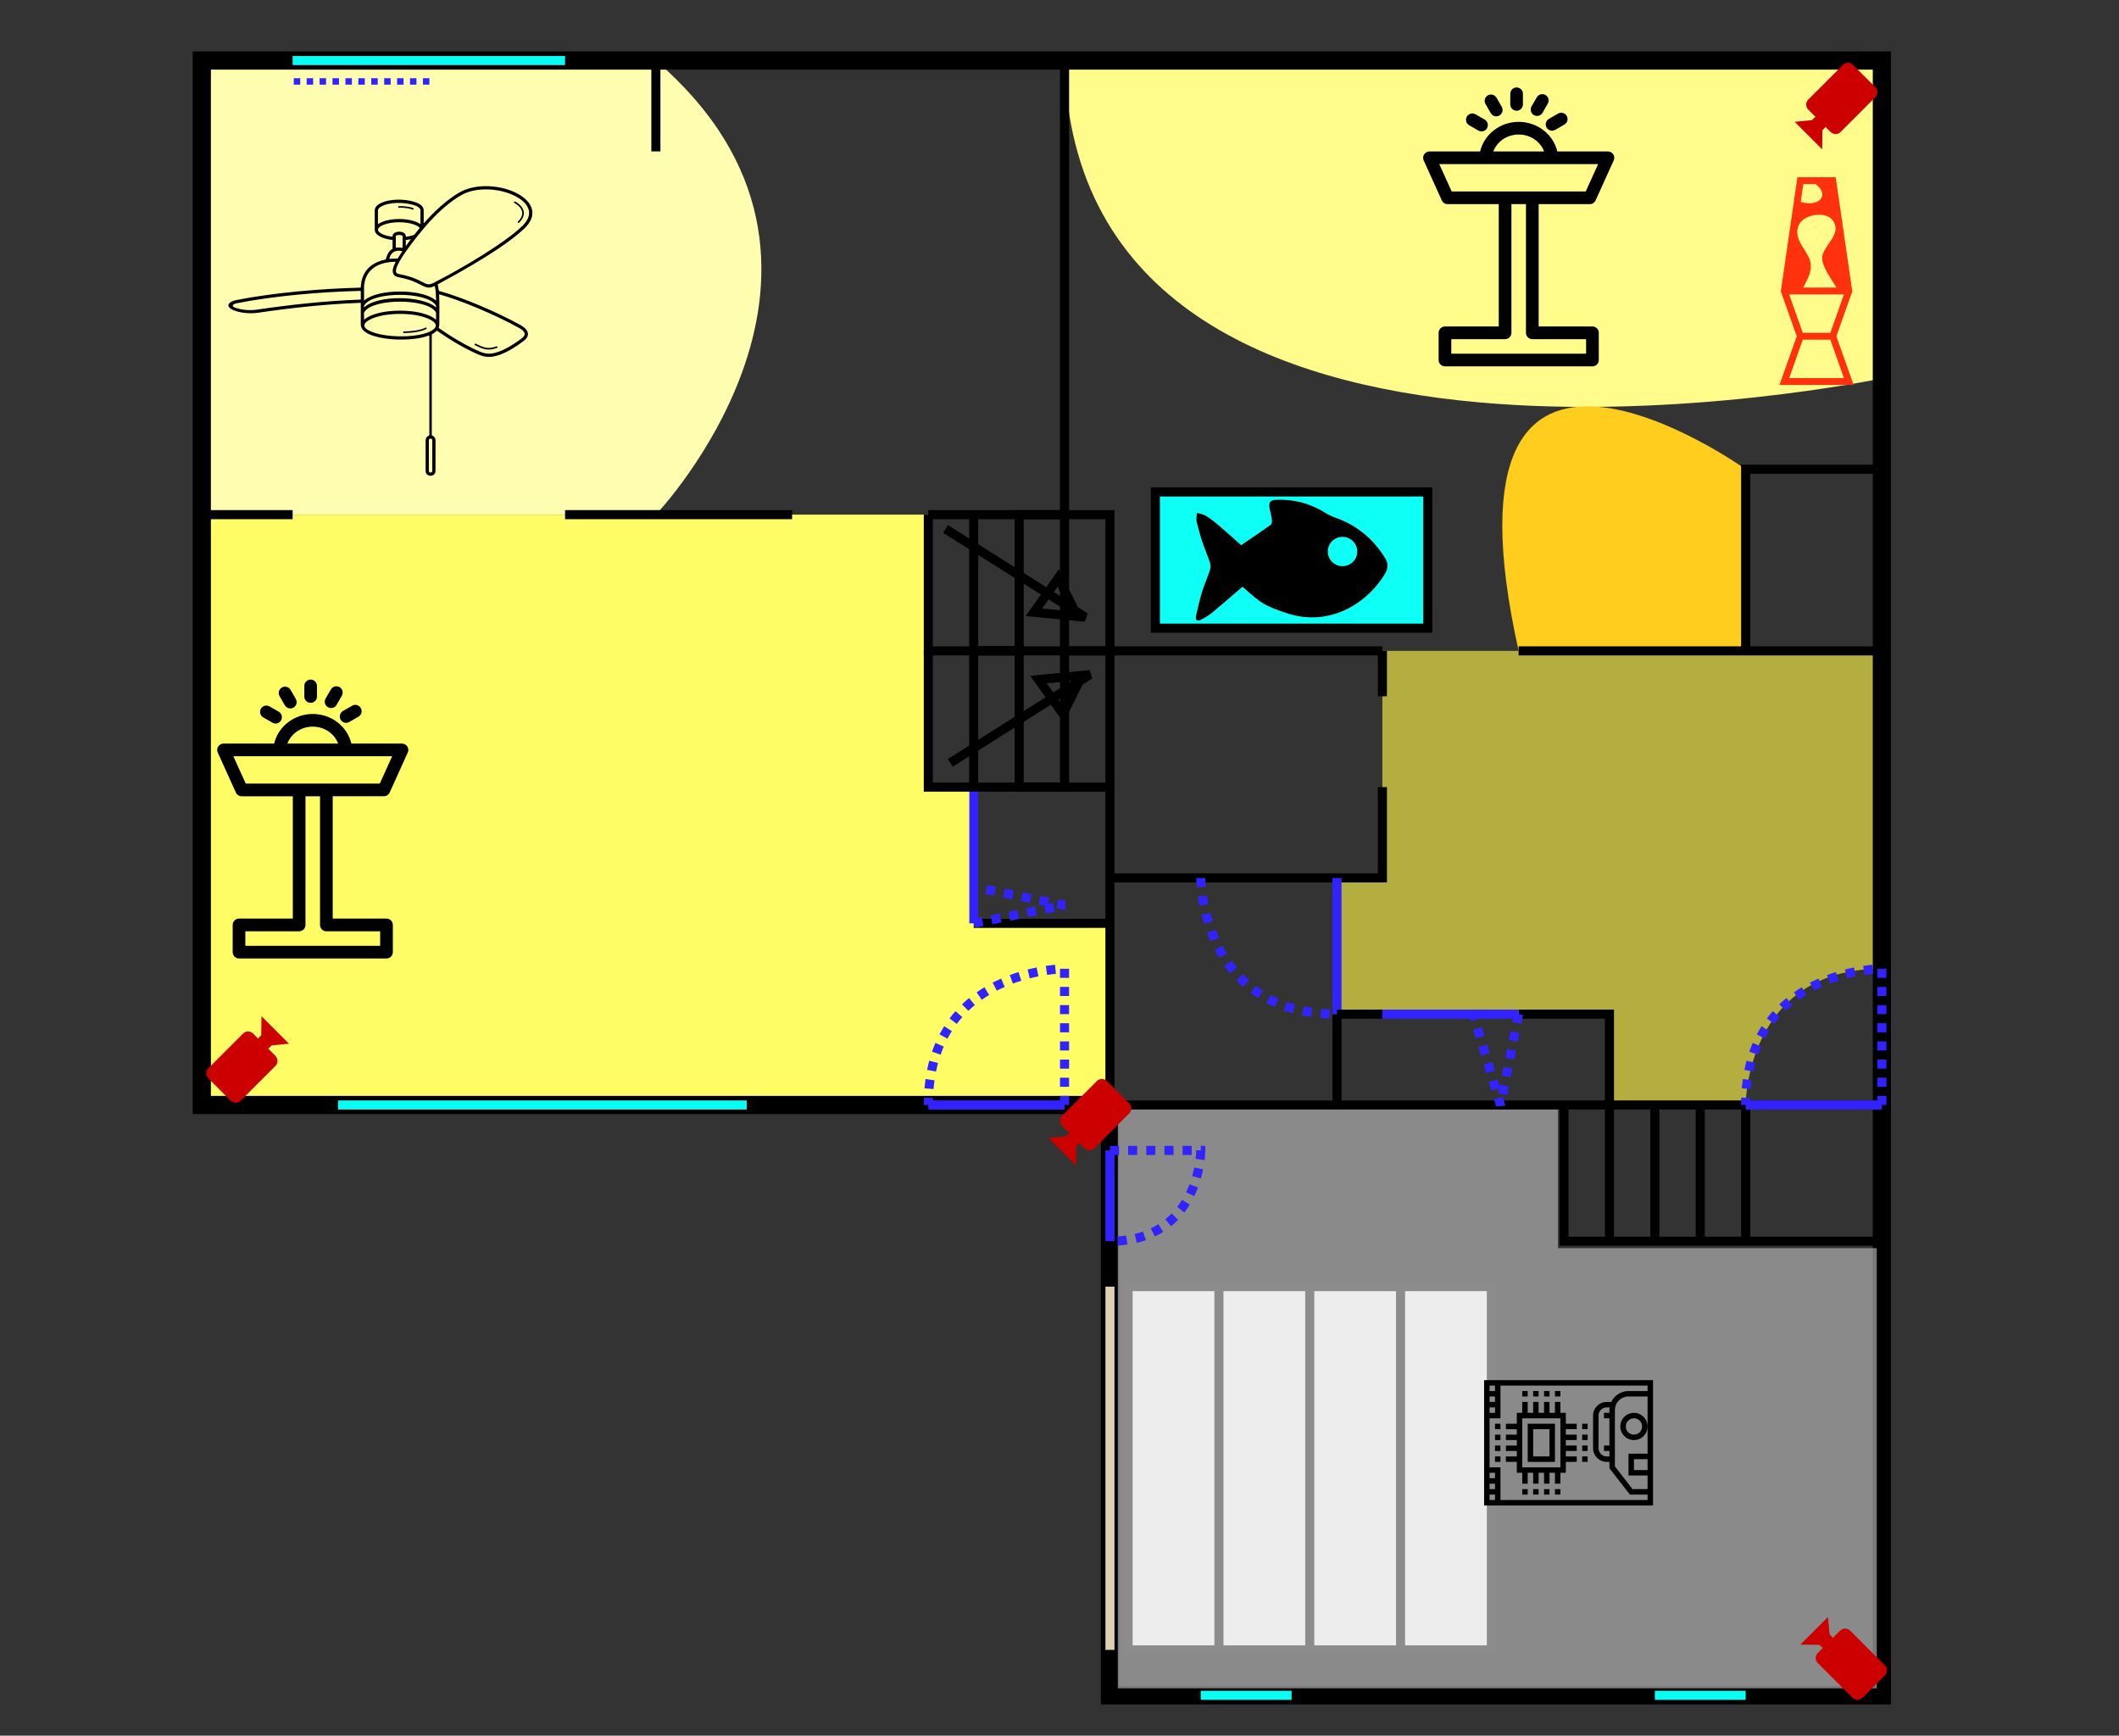 <?xml version="1.0" encoding="UTF-8" standalone="no"?>
<!-- Created with Inkscape (http://www.inkscape.org/) -->

<svg
   xmlns:dc="http://purl.org/dc/elements/1.1/"
   xmlns:cc="http://creativecommons.org/ns#"
   xmlns:rdf="http://www.w3.org/1999/02/22-rdf-syntax-ns#"
   xmlns:svg="http://www.w3.org/2000/svg"
   xmlns="http://www.w3.org/2000/svg"
   xmlns:sodipodi="http://sodipodi.sourceforge.net/DTD/sodipodi-0.dtd"
   xmlns:inkscape="http://www.inkscape.org/namespaces/inkscape"
   version="1.1"
   id="svg4485"
   width="210"
   height="172"
   viewBox="0 0 210 172"
   sodipodi:docname="floorplan.svg"
   inkscape:version="0.92.4 (5da689c313, 2019-01-14)">
  <rect x="0" y="0" width="210" height="172" fill="#333333" stroke="none"/>
  <defs
     id="defs4489" />
  <sodipodi:namedview
     pagecolor="#ffffff"
     bordercolor="#666666"
     borderopacity="1"
     objecttolerance="10"
     gridtolerance="10000"
     guidetolerance="10000"
     inkscape:pageopacity="0"
     inkscape:pageshadow="2"
     inkscape:window-width="1246"
     inkscape:window-height="741"
     id="namedview4487"
     showgrid="true"
     inkscape:zoom="2.56"
     inkscape:cx="84.815687"
     inkscape:cy="72.508716"
     inkscape:window-x="2041"
     inkscape:window-y="18"
     inkscape:window-maximized="0"
     inkscape:current-layer="svg4485"
     inkscape:snap-nodes="true"
     inkscape:snap-grids="true"
     inkscape:snap-object-midpoints="true"
     inkscape:snap-global="true"
     inkscape:snap-bbox="false"
     inkscape:object-paths="true"
     inkscape:snap-others="true"
     inkscape:snap-smooth-nodes="false"
     inkscape:snap-midpoints="true"
     inkscape:snap-center="false"
     inkscape:snap-text-baseline="true"
     inkscape:object-nodes="true"
     inkscape:snap-intersection-paths="true">
    <inkscape:grid
       empspacing="1"
       type="xygrid"
       id="grid4496"
       spacingx="1"
       spacingy="1" />
  </sodipodi:namedview>
  <path
     style="fill:#fbf048;fill-opacity:0.646;stroke:none;stroke-width:1px;stroke-linecap:butt;stroke-linejoin:miter;stroke-opacity:1"
     d="M 450,97 V 62 h -55 v 25 h -5 v 15 h 30 v 10 h 15 c 0,0 0,-15 15,-15 z"
     id="switch.laundry_light"
     inkscape:connector-curvature="0"
     inkscape:label="switch.laundry_light" />
  <path
     style="fill:#fffc8c;fill-opacity:1;stroke:none;stroke-width:1px;stroke-linecap:butt;stroke-linejoin:miter;stroke-opacity:1"
     d="m 360,-3 h 90 v 35 c 0,0 -88.828,18.649 -90,-35 z"
     id="switch.den_light2"
     inkscape:connector-curvature="0"
     inkscape:label="switch.den_light2" />
  <path
     style="fill:#fffdb0;fill-opacity:1;stroke:none;stroke-width:1px;stroke-linecap:butt;stroke-linejoin:miter;stroke-opacity:1"
     d="m 315,-3 h -50 v 50 h 50 c 0,0 26.142,-27.485 0,-50 z"
     id="switch.dining_room_light"
     inkscape:connector-curvature="0"
     inkscape:label="switch.dining_room_light" />
  <path
     style="fill:#ffcd1d;fill-opacity:1;stroke:none;stroke-width:1px;stroke-linecap:butt;stroke-linejoin:miter;stroke-opacity:1"
     d="m 410,62 h 25 V 42 c 0,0 -35,-25 -25,20 z"
     id="switch.fireplace_light"
     inkscape:connector-curvature="0"
     inkscape:label="switch.fireplace_light" />
  <path
     style="fill:#fffd65;fill-opacity:1;stroke:#000000;stroke-width:1px;stroke-linecap:butt;stroke-linejoin:miter;stroke-opacity:0"
     d="m 265,47 v 65 H 365 V 92 H 350 V 77 h -5 V 47 Z"
     id="switch.living_room_light"
     inkscape:connector-curvature="0"
     inkscape:label="switch.living_room_light" />
  <path
     style="fill:none;stroke:#000000;stroke-width:2;stroke-linecap:butt;stroke-linejoin:miter;stroke-miterlimit:4;stroke-dasharray:none;stroke-opacity:1"
     d="M 265,112 V -3 h 185 v 180 h -85 v -65 z"
     id="path8487"
     inkscape:connector-curvature="0" />
  <path
     style="fill:none;stroke:#000000;stroke-width:1px;stroke-linecap:butt;stroke-linejoin:miter;stroke-opacity:1"
     d="M 365,112 V 92 h -15 15 V 77 h -15"
     id="path50"
     inkscape:connector-curvature="0" />
  <path
     style="fill:none;stroke:#3122ff;stroke-width:0.968px;stroke-linecap:butt;stroke-linejoin:miter;stroke-opacity:1"
     d="M 350,92 V 77"
     id="path8483"
     inkscape:connector-curvature="0" />
  <g
     inkscape:groupmode="layer"
     id="layer1"
     inkscape:label="Black"
     transform="translate(0,10)" />
  <path
     style="fill:none;fill-opacity:1;stroke:#0afdf3;stroke-width:1px;stroke-linecap:butt;stroke-linejoin:miter;stroke-opacity:1"
     d="m 280,112 h 45"
     id="path4830"
     inkscape:connector-curvature="0" />
  <path
     style="fill:none;stroke:#3122ff;stroke-width:1px;stroke-linecap:butt;stroke-linejoin:miter;stroke-opacity:1"
     d="m 345,112 c 15,0 15,0 15,0 v 0"
     id="path4832"
     inkscape:connector-curvature="0" />
  <path
     style="fill:none;stroke:#3122ff;stroke-width:1px;stroke-linecap:butt;stroke-linejoin:miter;stroke-opacity:1"
     d="m 365,117 c 0,10 0,10 0,10"
     id="path4834"
     inkscape:connector-curvature="0" />
  <path
     style="fill:none;stroke:#dfcfb3;stroke-width:1px;stroke-linecap:butt;stroke-linejoin:miter;stroke-opacity:1"
     d="m 365,132 c 0,40 0,40 0,40"
     id="path4836"
     inkscape:connector-curvature="0" />
  <path
     style="fill:none;stroke:#000000;stroke-width:1px;stroke-linecap:butt;stroke-linejoin:miter;stroke-opacity:1"
     d="m 365,112 h 85"
     id="path4838"
     inkscape:connector-curvature="0" />
  <path
     style="fill:none;stroke:#000000;stroke-width:1px;stroke-linecap:butt;stroke-linejoin:miter;stroke-opacity:1"
     d="m 415,112 v 15 h 35"
     id="path4840"
     inkscape:connector-curvature="0" />
  <path
     style="fill:none;stroke:#000000;stroke-width:1px;stroke-linecap:butt;stroke-linejoin:miter;stroke-opacity:1"
     d="m 420,112 v 15"
     id="path4842"
     inkscape:connector-curvature="0" />
  <path
     style="fill:none;stroke:#000000;stroke-width:1px;stroke-linecap:butt;stroke-linejoin:miter;stroke-opacity:1"
     d="m 425,112 v 15"
     id="path4844"
     inkscape:connector-curvature="0" />
  <path
     style="fill:none;stroke:#000000;stroke-width:1px;stroke-linecap:butt;stroke-linejoin:miter;stroke-opacity:1"
     d="m 430,112 v 15"
     id="path4846"
     inkscape:connector-curvature="0" />
  <path
     style="fill:none;stroke:#000000;stroke-width:1px;stroke-linecap:butt;stroke-linejoin:miter;stroke-opacity:1"
     d="m 435,112 v 15"
     id="path4848"
     inkscape:connector-curvature="0" />
  <path
     style="fill:none;stroke:#3122ff;stroke-width:1px;stroke-linecap:butt;stroke-linejoin:miter;stroke-opacity:1"
     d="m 435,112 h 15"
     id="path4850"
     inkscape:connector-curvature="0" />
  <path
     style="fill:#bababa;fill-opacity:0.646;stroke:none;stroke-width:0.382;stroke-opacity:1"
     d="m 365.863,144.366 v -31.866 h 24.233 24.233 v 7.633 7.633 h 17.555 17.555 v 24.233 24.233 H 407.651 365.863 Z"
     id="path4852"
     inkscape:connector-curvature="0" />
  <g
     id="camera.front_porch"
     transform="matrix(-0.616,0.616,-0.798,-0.798,1482.326,134.945)"
     inkscape:label="camera.front_porch"
     style="fill:#cd0000;fill-opacity:1">
    <path
       id="path4918-2-7-1-2-1"
       d="m 895.655,714.114 h -0.325 c -0.086,0 -0.168,0.009 -0.249,0.021 v -0.68 c 0,-0.394 -0.39,-0.712 -0.873,-0.712 h -6.262 c -0.482,0 -0.873,0.319 -0.873,0.712 v 3.04 c 0,0.394 0.392,0.714 0.873,0.714 h 6.262 c 0.482,0 0.873,-0.32 0.873,-0.714 v -0.981 c 0.081,0.013 0.163,0.021 0.249,0.021 h 0.355 l 1.7,1.076 v -3.795 z"
       inkscape:connector-curvature="0"
       style="fill:#cd0000;fill-opacity:1;stroke-width:0.009" />
  </g>
  <g
     id="camera.den_video"
     transform="matrix(-0.616,0.616,-0.798,-0.798,1564.485,23.056)"
     inkscape:label="camera.den_video"
     style="fill:#cd0000;fill-opacity:1">
    <path
       id="path4918-2-7-1-2-6"
       d="m 895.655,714.114 h -0.325 c -0.086,0 -0.168,0.009 -0.249,0.021 v -0.68 c 0,-0.394 -0.39,-0.712 -0.873,-0.712 h -6.262 c -0.482,0 -0.873,0.319 -0.873,0.712 v 3.04 c 0,0.394 0.392,0.714 0.873,0.714 h 6.262 c 0.482,0 0.873,-0.32 0.873,-0.714 v -0.981 c 0.081,0.013 0.163,0.021 0.249,0.021 h 0.355 l 1.7,1.076 v -3.795 z"
       inkscape:connector-curvature="0"
       style="fill:#cd0000;fill-opacity:1;stroke-width:0.009" />
  </g>
  <path
     style="fill:none;stroke:#0afdf3;stroke-width:1px;stroke-linecap:butt;stroke-linejoin:miter;stroke-opacity:1"
     d="m 375,177 h 10"
     id="path4888"
     inkscape:connector-curvature="0" />
  <path
     style="fill:none;stroke:#0afdf3;stroke-width:1px;stroke-linecap:butt;stroke-linejoin:miter;stroke-opacity:1"
     d="m 425,177 h 10"
     id="path4890"
     inkscape:connector-curvature="0" />
  <path
     style="fill:none;stroke:#3122ff;stroke-width:1;stroke-linecap:butt;stroke-linejoin:miter;stroke-miterlimit:4;stroke-dasharray:1, 1;stroke-dashoffset:0;stroke-opacity:1"
     d="m 365,117 h 10 c 0,0 0,10 -10,10"
     id="path8250"
     inkscape:connector-curvature="0" />
  <path
     style="fill:none;stroke:#3122ff;stroke-width:1;stroke-linecap:butt;stroke-linejoin:miter;stroke-miterlimit:4;stroke-dasharray:1, 1;stroke-dashoffset:0;stroke-opacity:1"
     d="M 360,112 V 97 c 0,0 -15,0 -15,15"
     id="path8252"
     inkscape:connector-curvature="0" />
  <path
     style="fill:none;stroke:#3122ff;stroke-width:1;stroke-linecap:butt;stroke-linejoin:miter;stroke-miterlimit:4;stroke-dasharray:1, 1;stroke-dashoffset:0;stroke-opacity:1"
     d="M 450,112 V 97 c 0,0 -15,0 -15,15"
     id="path8254"
     inkscape:connector-curvature="0" />
  <g
     id="cover.garage"
     transform="translate(332,20)"
     style="fill:#ededed;fill-opacity:1;stroke:#8c8c8c;stroke-opacity:1"
     inkscape:label="cover.garage">
    <path
       inkscape:connector-curvature="0"
       id="path8268"
       d="m 35,112 h 40 v 40 H 35 c 0,0 0,-40 0,-40 z"
       style="fill:#ededed;fill-opacity:1;stroke:#8c8c8c;stroke-width:1px;stroke-linecap:butt;stroke-linejoin:miter;stroke-opacity:1" />
    <path
       inkscape:connector-curvature="0"
       id="path8270"
       d="m 45,112 v 40 h 10 v -40 h 10 v 40"
       style="fill:#ededed;fill-opacity:1;stroke:#8c8c8c;stroke-width:1px;stroke-linecap:butt;stroke-linejoin:miter;stroke-opacity:1" />
  </g>
  <g
     id="camera.garage_video"
     transform="matrix(-0.616,-0.616,0.798,-0.798,424.752,1292.474)"
     inkscape:label="camera.garage_video"
     style="fill:#cd0000;fill-opacity:1">
    <path
       id="path4918-2-7-1-2-6-4"
       d="m 895.655,714.114 h -0.325 c -0.086,0 -0.168,0.009 -0.249,0.021 v -0.68 c 0,-0.394 -0.39,-0.712 -0.873,-0.712 h -6.262 c -0.482,0 -0.873,0.319 -0.873,0.712 v 3.04 c 0,0.394 0.392,0.714 0.873,0.714 h 6.262 c 0.482,0 0.873,-0.32 0.873,-0.714 v -0.981 c 0.081,0.013 0.163,0.021 0.249,0.021 h 0.355 l 1.7,1.076 v -3.795 z"
       inkscape:connector-curvature="0"
       style="fill:#cd0000;fill-opacity:1;stroke-width:0.009" />
  </g>
  <path
     style="fill:none;stroke:#000000;stroke-width:1px;stroke-linecap:butt;stroke-linejoin:miter;stroke-opacity:1"
     d="M 365,77 V 62 H 345 V 47"
     id="path8467"
     inkscape:connector-curvature="0" />
  <path
     style="fill:none;stroke:#000000;stroke-width:1px;stroke-linecap:butt;stroke-linejoin:miter;stroke-opacity:1"
     d="m 345,62 v 15 h 5 V 62 h 5 v 15 h 5 V 62"
     id="path8469"
     inkscape:connector-curvature="0" />
  <path
     style="fill:none;stroke:#000000;stroke-width:1px;stroke-linecap:butt;stroke-linejoin:miter;stroke-opacity:1"
     d="M 330,47 H 305"
     id="path8473"
     inkscape:connector-curvature="0" />
  <path
     style="fill:none;stroke:#000000;stroke-width:1px;stroke-linecap:butt;stroke-linejoin:miter;stroke-opacity:1"
     d="m 265,47 h 10"
     id="path8475"
     inkscape:connector-curvature="0" />
  <path
     style="fill:none;stroke:#000000;stroke-width:1px;stroke-linecap:butt;stroke-linejoin:miter;stroke-opacity:1"
     d="m 350,47 v 15 h 5 V 47 h 5 v 15 h 5 V 47 h -5"
     id="path8477"
     inkscape:connector-curvature="0" />
  <path
     style="fill:none;stroke:#000000;stroke-width:1px;stroke-linecap:butt;stroke-linejoin:miter;stroke-opacity:1"
     d="m 365,62 h 30"
     id="path8479"
     inkscape:connector-curvature="0" />
  <path
     style="fill:none;stroke:#000000;stroke-width:1px;stroke-linecap:butt;stroke-linejoin:miter;stroke-opacity:1"
     d="m 410,62 h 40"
     id="path8481"
     inkscape:connector-curvature="0" />
  <path
     style="fill:none;stroke:#3122ff;stroke-width:1;stroke-linecap:butt;stroke-linejoin:miter;stroke-miterlimit:4;stroke-dasharray:1, 1;stroke-dashoffset:0;stroke-opacity:1"
     d="m 350,92 10,-2 -10,-2"
     id="path8485"
     inkscape:connector-curvature="0" />
  <path
     style="fill:none;stroke:#000000;stroke-width:1px;stroke-linecap:butt;stroke-linejoin:miter;stroke-opacity:1"
     d="M 435,62 V 42 h 15"
     id="path52"
     inkscape:connector-curvature="0" />
  <path
     style="fill:none;stroke:#000000;stroke-width:1px;stroke-linecap:butt;stroke-linejoin:miter;stroke-opacity:1"
     d="m 347.416,74.33 15.381,-9.715 -5.667,0.54 2.699,3.778 2.159,-4.318"
     id="path54"
     inkscape:connector-curvature="0" />
  <path
     style="fill:none;stroke:#000000;stroke-width:1px;stroke-linecap:butt;stroke-linejoin:miter;stroke-opacity:1"
     d="m 346.9,48.578 15.381,9.715 -5.667,-0.54 2.699,-3.778 2.159,4.318"
     id="path54-2"
     inkscape:connector-curvature="0" />
  <path
     style="fill:none;stroke:#000000;stroke-width:1px;stroke-linecap:butt;stroke-linejoin:miter;stroke-opacity:1"
     d="m 345,47 h 15 V -3"
     id="path71"
     inkscape:connector-curvature="0" />
  <g
     transform="matrix(0.3,0,0,0.3,405.9,139.597)"
     id="binary_sensor.garage_control_online"
     inkscape:label="binary_sensor.garage_control_online">
    <path
       inkscape:connector-curvature="0"
       d="M 1,9 V 55 H 63 V 9 Z m 4,8 H 3 v -2 h 2 z m 0,2 v 2 H 3 v -2 z m 0,-8 v 2 H 3 V 11 Z M 5,49 H 3 V 47 H 5 Z M 5,45 H 3 v -2 h 2 z m -2,6 h 2 v 2 H 3 Z m 4,2 V 41 H 3 V 23 H 7 V 11 h 54 v 2 h -7 c -2.785,0 -5.189,1.639 -6.315,4 H 46 c -2.757,0 -5,2.243 -5,5 v 12 c 0,2.757 2.243,5 5,5 h 1 v 2.343 L 54.511,51 H 61 v 2 z M 61,36 h -7 v 8 h 7 v 5 H 55.489 L 49,40.657 V 20 c 0,-2.757 2.243,-5 5,-5 h 7 v 11 z m 0,2 v 4 H 56 V 38 Z M 47,20 v 1 h -2 v 2 h 2 v 10 h -2 v 2 h 2 v 2 h -1 c -1.654,0 -3,-1.346 -3,-3 V 22 c 0,-1.654 1.346,-3 3,-3 h 1.08 C 47.033,19.328 47,19.66 47,20 Z"
       id="path2" />
    <path
       inkscape:connector-curvature="0"
       d="m 31,21 h -2 v -4 h -2 v 4 h -2 v -4 h -2 v 4 h -2 v -4 h -2 v 4 h -2 v -4 h -2 v 4 h -2 v 4 H 9 v 2 h 4 v 2 H 9 v 2 h 4 v 2 H 9 v 2 h 4 v 2 H 9 v 2 h 4 v 4 h 2 v 4 h 2 v -4 h 2 v 4 h 2 v -4 h 2 v 4 h 2 v -4 h 2 v 4 h 2 v -4 h 2 v -4 h 4 v -2 h -4 v -2 h 4 v -2 h -4 v -2 h 4 v -2 h -4 v -2 h 4 V 25 H 31 Z M 29,41 H 15 V 23 h 14 z"
       id="path4" />
    <path
       inkscape:connector-curvature="0"
       d="M 27,25 H 17 V 39 H 27 Z M 25,37 H 19 V 27 h 6 z"
       id="path6" />
    <rect
       x="5"
       y="25"
       width="2"
       height="2"
       id="rect8" />
    <rect
       x="5"
       y="29"
       width="2"
       height="2"
       id="rect10" />
    <rect
       x="5"
       y="33"
       width="2"
       height="2"
       id="rect12" />
    <rect
       x="5"
       y="37"
       width="2"
       height="2"
       id="rect14" />
    <rect
       x="37"
       y="25"
       width="2"
       height="2"
       id="rect16" />
    <rect
       x="37"
       y="29"
       width="2"
       height="2"
       id="rect18" />
    <rect
       x="37"
       y="33"
       width="2"
       height="2"
       id="rect20" />
    <rect
       x="37"
       y="37"
       width="2"
       height="2"
       id="rect22" />
    <rect
       x="15"
       y="13"
       width="2"
       height="2"
       id="rect24" />
    <rect
       x="19"
       y="13"
       width="2"
       height="2"
       id="rect26" />
    <rect
       x="23"
       y="13"
       width="2"
       height="2"
       id="rect28" />
    <rect
       x="27"
       y="13"
       width="2"
       height="2"
       id="rect30" />
    <rect
       x="15"
       y="49"
       width="2"
       height="2"
       id="rect32" />
    <rect
       x="19"
       y="49"
       width="2"
       height="2"
       id="rect34" />
    <rect
       x="23"
       y="49"
       width="2"
       height="2"
       id="rect36" />
    <rect
       x="27"
       y="49"
       width="2"
       height="2"
       id="rect38" />
    <path
       inkscape:connector-curvature="0"
       d="m 56,21 c -2.757,0 -5,2.243 -5,5 0,2.757 2.243,5 5,5 2.757,0 5,-2.243 5,-5 0,-2.757 -2.243,-5 -5,-5 z m 0,8 c -1.654,0 -3,-1.346 -3,-3 0,-1.654 1.346,-3 3,-3 1.654,0 3,1.346 3,3 0,1.654 -1.346,3 -3,3 z"
       id="path40" />
  </g>
  <g
     id="camera.living"
     transform="matrix(0.616,-0.616,0.798,0.798,-849.485,85.944)"
     inkscape:label="camera.living"
     style="fill:#cd0000;fill-opacity:1">
    <path
       id="path4918-2-7-1-2-6-0"
       d="m 895.655,714.114 h -0.325 c -0.086,0 -0.168,0.009 -0.249,0.021 v -0.68 c 0,-0.394 -0.39,-0.712 -0.873,-0.712 h -6.262 c -0.482,0 -0.873,0.319 -0.873,0.712 v 3.04 c 0,0.394 0.392,0.714 0.873,0.714 h 6.262 c 0.482,0 0.873,-0.32 0.873,-0.714 v -0.981 c 0.081,0.013 0.163,0.021 0.249,0.021 h 0.355 l 1.7,1.076 v -3.795 z"
       inkscape:connector-curvature="0"
       style="fill:#cd0000;fill-opacity:1;stroke-width:0.009" />
  </g>
  <path
     style="fill:none;stroke:#000000;stroke-width:1px;stroke-linecap:butt;stroke-linejoin:miter;stroke-opacity:1"
     d="m 315,-3 c 0,10 0,10 0,10"
     id="path3777"
     inkscape:connector-curvature="0" />
  <path
     style="fill:none;stroke:#0afdf3;stroke-width:1px;stroke-linecap:butt;stroke-linejoin:miter;stroke-opacity:1"
     d="m 275,-3 c 30,0 30,0 30,0"
     id="path3779"
     inkscape:connector-curvature="0" />
  <path
     style="fill:#3122ff;fill-opacity:1;stroke:#3122ff;stroke-width:0.711;stroke-linecap:butt;stroke-linejoin:miter;stroke-miterlimit:4;stroke-dasharray:0.711, 0.711;stroke-dashoffset:0;stroke-opacity:1"
     d="m 275.127,-0.698 c 15.158,0 15.158,0 15.158,0"
     id="path3779-5"
     inkscape:connector-curvature="0" />
  <g
     transform="matrix(5.0625e-4,0,0,5.0625e-4,266.804,8.915)"
     style="stroke-width:1975.309;stroke-miterlimit:4;stroke-dasharray:none;image-rendering:optimizeQuality;shape-rendering:geometricPrecision;text-rendering:geometricPrecision"
     id="switch.dining_room_light2"
     inkscape:label="switch.dining_room_light2">
    <path
       inkscape:connector-curvature="0"
       class="fil0"
       d="m 31866.12,30047.31 c 2871.86,-2559.49 12329.56,-2501.6 15367.38,-6.86 193.4,158.79 159.98,188.38 160.54,-82.24 0.34,-158.2 -15.85,-172.88 -104.2,-310.24 -1894.2,-2945.41 -13571.23,-2980.12 -15467.08,-8.65 -80.5,126.2 -100.25,142.18 -100.25,288.04 -5.51,262.27 -10.11,256.95 143.61,119.95 z m 7455.33,-21566.9 c -231.12,7.24 -242.12,-344.16 -11.02,-351.4 930.24,-31.89 2253.23,73.06 3114.6,435.12 212.99,89.72 76.56,413.56 -136.42,323.84 -808.97,-340.04 -2093.29,-437.52 -2967.16,-407.56 z m 21209.66,30146.41 c 217.52,-78.84 337.38,251.88 119.88,330.72 -2009.12,726.83 -2987.25,295.19 -4804.4,-585.47 -208.43,-100.57 -55.52,-417.54 152.96,-316.94 1726.6,836.78 2622.17,1262.45 4531.56,571.69 z m 3893.74,-31195.5 c -201.2,-114.19 -27.57,-420.11 173.62,-305.92 1993.28,1133.17 2618.04,2890.26 843.77,4608.15 -165.84,161.31 -411.14,-90.85 -245.28,-252.18 1600.85,-1549.92 1014.52,-3034.35 -772.11,-4050.05 z M 46669.28,58079.05 c 365.05,181.5 599.34,554.15 599.34,964.19 v 6667.5 c 0,1415.81 -2151.96,1415.81 -2151.96,0 v -6667.5 c 0,-417.99 243.48,-796.61 619.37,-973.89 233.97,-110.31 192.03,-6.86 192.03,-303.08 V 36687.53 c 0,-556.5 20.3,-449.67 -633.2,-243.4 -553.04,174.56 -957.49,284.15 -1617.34,400.8 -2936.69,519.19 -6985.71,398.42 -9740.33,-445.48 -1556.44,-476.82 -2657.71,-1191.21 -2878.09,-2140.2 -53.42,-230.11 -42.14,-459.66 -42.14,-693.84 0,-1358.2 0,-2716.39 0,-4074.59 0,-386.48 66.96,-332.96 -314.04,-318.97 -7345.6,270.35 -14810.48,1081.2 -22079.92,2151.62 -2038.59,300.18 -4270.93,-79.2 -5426.36,-622.6 -1815.72,-853.92 -841.89,-1831.16 737.46,-2143.55 8152.25,-1612.46 18450.73,-2488.73 26786.3,-2688.54 366.49,-8.78 277.83,-0.51 306.19,-381.43 157.99,-2122.01 1075.16,-3562.6 2357.64,-4498.04 843.87,-614.62 1835.63,-985.18 2885.17,-1221.66 239.77,-54.01 175.65,-23.06 244.46,-267.76 215.64,-766.92 546,-1528.56 1243.76,-1973 223.28,-142.19 171.93,-74.39 171.93,-361.36 v -1477 c 0,-215.14 38.5,-179.59 -167.34,-206.61 -976.33,-128.27 -1828.75,-370.76 -2459.51,-688.58 -601.62,-303.15 -1018.24,-684.3 -1182.15,-1117.35 -69.25,-182.97 -93.28,-377.01 -67.38,-570.78 l -8.6,-3965.44 c -1.62,-756.34 469.25,-1199.19 1102.54,-1551.7 2000.16,-1113.36 5439.67,-1066.84 7599.2,-364.16 1068.95,347.82 1950.57,914.48 1950.57,1817.6 v 2391.35 c 0,552.21 -57.59,517.71 306.39,112.35 188.9,-210.38 379.87,-419.47 572.76,-626.87 2125.73,-2285.63 4488.14,-4370.96 6901.78,-5764.47 3626.12,-2093.53 9284.27,-1647.56 12848.26,378.61 3186.44,1811.53 4179.53,4640.88 1345.7,7384.63 -1128.84,1092.97 -2885.45,2554.23 -5898.67,4567.57 -2904.09,1940.4 -6978.6,4396.39 -12789.1,7534.13 -313.2,169.1 -256.44,83.08 -175.48,422.12 54.39,227.77 98.96,474.36 135.35,740.35 62.43,456.55 -32.05,358.08 416.92,483.38 2360.41,658.77 5235.99,1705.03 8124.89,2907.87 3315.25,1380.35 6656.82,2970.46 9263.34,4420.14 1589.11,883.79 2365.35,2198.72 671.99,3476.13 -1549.94,1169.21 -3327.28,2317.92 -5157.28,2979.95 -2572.27,930.57 -3784.01,421.53 -6197.29,-748.09 -2454.84,-1189.73 -5017.88,-2746.18 -7247.81,-4321.42 -337.07,-238.13 -198.61,-204.07 -502.34,56.69 -154.04,132.27 -328.72,256.39 -520.13,375.14 -398.72,247.35 -338.94,138.61 -338.94,691.26 V 57779.5 c 0,299.44 -29.56,179.46 212.06,299.55 z m -847.06,964.19 v 6667.5 c 0,486.97 740.84,486.97 740.84,0 v -6667.5 c 0,-480.67 -740.84,-480.67 -740.84,0 z M 30632.09,26574.07 c -8289.02,203.63 -18456.62,1071.62 -26562.95,2675.01 -796.59,157.55 -1443.25,597.29 -255.36,1008.65 1295.63,404.77 2803.17,648.83 4707.24,368.46 7312.01,-1076.7 14828.21,-1890.75 22216.88,-2159.25 355.48,-12.9 279.06,25.16 279.06,-351.96 v -1283.14 c 0,-327.55 -47.53,-266.05 -384.87,-257.77 z m 15014.17,6018.56 c -3113.15,-1364.79 -9071.18,-1364.79 -12184.33,0 -2805,1229.69 -1743.99,2391.99 679.2,3134.34 2652.49,812.62 6582.65,924.21 9415.13,423.44 1054.62,-186.45 2827.54,-613.81 3542.59,-1492.37 798.79,-981.55 -675.92,-1724.93 -1452.59,-2065.41 z m 2573.51,2207.57 c 2196.77,1552.75 4733.86,3094.33 7152.59,4266.56 2224.67,1078.16 3281.07,1578.09 5651.59,720.53 1769.32,-640.08 3474.75,-1750.8 4972.62,-2880.73 1242.55,-937.3 543.76,-1669.13 -589.31,-2299.29 -2578.83,-1434.27 -5894.71,-3011.58 -9191.68,-4384.32 -2771.26,-1153.85 -5522.94,-2160.67 -7804.44,-2813.29 -476.69,-136.36 -361.48,-148.54 -342.53,347.64 76.68,2002.78 22.62,4129.6 22.62,6146.78 0,132.74 -14.12,261.4 -41.59,385.99 -85.48,387.74 -190.69,255.07 170.13,510.13 z m -1412.06,-9178.96 c -994.21,415.19 -1598.58,239.51 -2745.97,-373.32 -1639.75,-875.79 -3063.95,-1325.83 -4903.21,-1667.57 -948.07,-176.1 -1329.75,-844.98 -1156.26,-1778.63 68.82,-370.42 227.44,-809.66 488.71,-1325.21 146.01,-288.07 169.81,-237.58 -183.45,-230.99 -1567.46,29.27 -3241.7,386.51 -4509.9,1311.53 -1141.65,832.72 -1953.63,2134.29 -2075.13,4073.75 l 0.01,2704.67 c 0,409 -64.03,392.36 219.95,168.4 3008.09,-2372.78 11881.34,-2392.95 15064.3,-118.69 458.12,327.36 388.71,447.94 371.04,-221.51 -21.08,-799.72 -57.22,-1652.16 -225.15,-2431.78 -61.59,-285.94 -100.35,-212.79 -344.94,-110.65 z M 60381.74,16900.4 c 2970.69,-1984.91 4695.17,-3418.46 5799.45,-4487.65 2487.66,-2408.58 1571.42,-4691.49 -1202.38,-6268.43 -3347.09,-1902.87 -8741.64,-2349.74 -12150.98,-381.37 -2343.29,1352.89 -4651.35,3393.04 -6736.42,5634.95 -1316.08,1415.07 -6947.24,8108.06 -7397.38,10530.6 -101.53,546.41 30.97,855.99 591.28,960.09 1892.6,351.65 3385.73,818.48 5078.08,1722.12 1044.46,557.78 1490.74,728.88 2585.96,164.36 4469.67,-2302.68 9243.43,-5075.76 13432.39,-7874.67 z M 43558.77,12612.62 c -275.67,-206.69 -669.29,-394.16 -1150.39,-550.46 -1833.49,-595.66 -4635.62,-586.45 -6426.19,124.7 -1262.39,501.36 -1815.78,1245.84 -362.55,1978.1 543.57,273.9 1282.05,486.52 2136.98,606.67 140.39,19.73 172.93,39.54 172.93,-126.4 0,-1274.07 2880.76,-1266.93 2880.76,0 0,185.8 -22.15,153.75 172.65,126.26 466.17,-65.86 935.08,-163.89 1382.39,-305.43 314.33,-99.46 267.03,-89.64 468.95,-344.8 248.82,-314.37 503.25,-629.17 762.87,-943.18 256.95,-310.79 334.99,-285.48 -38.4,-565.46 z m -1848.19,2748.16 c -232.89,47.42 -478.12,88.13 -733.99,121.42 -212.45,27.65 -166.28,-0.59 -166.28,228.12 v 886.34 c 0,322.37 -5.75,245.22 168.05,0.33 255.41,-359.91 520.35,-724.7 794.09,-1092.42 174.98,-235.06 180.3,-193.07 -61.87,-143.79 z m -1960.41,2505.26 c -541.67,-89.1 -1067.06,-41.59 -1499.49,195.5 -568.2,311.53 -841.3,812.87 -1001.3,1421.53 -45.58,173.38 -8.16,122.91 277.4,98.58 427.91,-36.47 855.24,-48.22 1274.41,-38.74 268.68,6.07 199.07,36.98 343.86,-195.72 233.03,-374.54 481.81,-762.8 745.18,-1161.74 184.38,-279.29 235.77,-257.62 -140.06,-319.41 z m -4668.86,-6023.18 c 191.68,-112.31 406.57,-215.75 641.82,-309.18 1949.87,-774.41 4907.01,-789.68 6902.97,-141.24 364.99,119.88 691.05,261.75 975.96,422.28 467.04,263.19 389.26,379.43 389.26,-231.93 V 9041.51 c 0,-524.4 -640.63,-891.56 -1452.4,-1142.27 -2007.64,-620.07 -5187.59,-733.28 -7050.05,303.43 -398.23,221.67 -742.51,468.12 -741.48,945.94 l 5.48,2531.19 c 1.09,494.77 -55.15,387.8 328.44,163.06 z m 3752.4,5312.37 c 365.87,-48.37 747.82,-37.92 1107.34,30.39 206.49,39.24 163.7,67 163.7,-165.61 v -2226.65 c 0,-149.59 29.55,-219.66 -132.72,-292.03 -276.83,-123.47 -910.46,-125.54 -1194.56,-5.64 -173.8,73.33 -142.36,144.28 -142.36,302.08 v 2173.73 c 0,261.38 -43,215.67 198.6,183.73 z m 1551.99,18573.56 c -231.11,0.91 -232.48,-350.49 -1.38,-351.4 1430.27,-9.56 3424.55,-181.95 4715.73,-828.86 206.62,-103.32 363.73,210.85 157.1,314.18 -1351.08,676.93 -3375.25,856.1 -4871.45,866.08 z m 6750.52,-4806.36 c -2281.52,-2707.58 -13050.47,-2685.05 -15193.31,29.84 -260.85,330.52 -220.39,330.16 -220.39,699.33 v 793.75 c 0,532.2 -53.65,419.65 332.44,136.28 322.44,-236.66 701.47,-447.88 1125.85,-633.92 3296.37,-1445.11 9450.2,-1445.11 12746.57,0 374.13,164.02 713.01,347.6 1008.95,550.93 534.48,367.21 449.34,527.27 449.34,-229.64 v -568.96 c 0,-407.22 30.53,-445.31 -249.45,-777.61 z"
       id="path6-5"
       style="stroke-width:1975.309;stroke-miterlimit:4;stroke-dasharray:none" />
  </g>
  <g
     transform="matrix(0.349,0,0,0.349,259.773,-269.198)"
     id="switch.living_room_light2"
     inkscape:label="switch.living_room_light2">
    <path
       inkscape:connector-curvature="0"
       style="color:#000000;text-indent:0;text-transform:none;direction:ltr;baseline-shift:baseline;display:inline;overflow:visible;visibility:visible;fill:#000000;fill-opacity:1;fill-rule:evenodd;stroke:none;enable-background:accumulate"
       d="m 49.305,958.348 c -0.262,0.004 -0.522,0.06 -0.763,0.164 -0.24,0.104 -0.46,0.255 -0.642,0.443 -0.182,0.188 -0.327,0.412 -0.424,0.655 -0.097,0.243 -0.145,0.505 -0.141,0.767 v 3.28 c -0.005,0.265 0.043,0.531 0.141,0.777 0.098,0.246 0.245,0.473 0.431,0.662 0.185,0.189 0.409,0.341 0.653,0.443 0.244,0.103 0.509,0.156 0.774,0.156 0.265,0 0.53,-0.053 0.774,-0.156 0.244,-0.103 0.468,-0.254 0.653,-0.443 0.186,-0.189 0.333,-0.415 0.431,-0.662 0.098,-0.246 0.146,-0.512 0.141,-0.777 v -3.28 c 0.004,-0.267 -0.046,-0.534 -0.147,-0.781 -0.1,-0.247 -0.251,-0.474 -0.439,-0.662 -0.189,-0.188 -0.415,-0.339 -0.662,-0.439 -0.247,-0.1 -0.514,-0.15 -0.781,-0.146 z"
       marker="none"
       visibility="visible"
       display="inline"
       overflow="visible"
       id="path2-1" />
    <path
       inkscape:connector-curvature="0"
       style="color:#000000;text-indent:0;text-transform:none;direction:ltr;baseline-shift:baseline;display:inline;overflow:visible;visibility:visible;fill:#000000;fill-opacity:1;fill-rule:evenodd;stroke:none;enable-background:accumulate"
       d="m 57.466,960.452 c -0.357,-0.003 -0.714,0.091 -1.022,0.271 -0.308,0.179 -0.567,0.442 -0.741,0.754 l -1.64,2.84 c -0.134,0.227 -0.223,0.48 -0.259,0.741 -0.036,0.261 -0.021,0.529 0.046,0.784 0.067,0.255 0.185,0.496 0.345,0.706 0.16,0.209 0.361,0.387 0.59,0.519 0.228,0.132 0.483,0.218 0.744,0.252 0.261,0.034 0.529,0.015 0.783,-0.054 0.254,-0.069 0.494,-0.19 0.702,-0.352 0.208,-0.162 0.383,-0.365 0.513,-0.595 l 1.64,-2.84 c 0.179,-0.301 0.278,-0.649 0.282,-0.999 0.004,-0.35 -0.085,-0.701 -0.257,-1.006 -0.172,-0.305 -0.425,-0.564 -0.726,-0.742 -0.301,-0.178 -0.65,-0.275 -1,-0.278 z"
       marker="none"
       visibility="visible"
       display="inline"
       overflow="visible"
       id="path4-4" />
    <path
       inkscape:connector-curvature="0"
       style="color:#000000;text-indent:0;text-transform:none;direction:ltr;baseline-shift:baseline;display:inline;overflow:visible;visibility:visible;fill:#000000;fill-opacity:1;fill-rule:evenodd;stroke:none;enable-background:accumulate"
       d="m 63.484,966.333 c -0.38,-0.012 -0.762,0.087 -1.088,0.281 l -2.84,1.64 c -0.231,0.128 -0.437,0.303 -0.601,0.511 -0.164,0.208 -0.286,0.449 -0.356,0.704 -0.071,0.255 -0.09,0.524 -0.057,0.787 0.033,0.263 0.12,0.518 0.252,0.747 0.132,0.229 0.311,0.432 0.521,0.592 0.211,0.16 0.453,0.278 0.71,0.344 0.256,0.066 0.526,0.081 0.788,0.043 0.262,-0.038 0.516,-0.129 0.743,-0.265 l 2.84,-1.64 c 0.378,-0.211 0.684,-0.549 0.857,-0.946 0.173,-0.397 0.212,-0.851 0.11,-1.272 -0.102,-0.421 -0.346,-0.806 -0.682,-1.079 -0.336,-0.273 -0.763,-0.433 -1.196,-0.446 z"
       marker="none"
       visibility="visible"
       display="inline"
       overflow="visible"
       id="path6-2" />
    <path
       inkscape:connector-curvature="0"
       style="color:#000000;text-indent:0;text-transform:none;direction:ltr;baseline-shift:baseline;display:inline;overflow:visible;visibility:visible;fill:#000000;fill-opacity:1;fill-rule:evenodd;stroke:none;enable-background:accumulate"
       d="m 41.174,960.583 c -0.345,0.013 -0.686,0.118 -0.979,0.3 -0.293,0.182 -0.537,0.442 -0.702,0.745 -0.165,0.303 -0.249,0.65 -0.242,0.995 0.007,0.345 0.105,0.688 0.282,0.984 l 1.64,2.84 c 0.13,0.229 0.305,0.433 0.513,0.595 0.208,0.162 0.448,0.282 0.702,0.352 0.254,0.069 0.522,0.088 0.783,0.054 0.261,-0.034 0.516,-0.12 0.744,-0.252 0.228,-0.132 0.43,-0.309 0.59,-0.519 0.16,-0.209 0.278,-0.451 0.345,-0.706 0.067,-0.255 0.083,-0.523 0.046,-0.784 -0.036,-0.261 -0.125,-0.515 -0.259,-0.741 l -1.64,-2.84 c -0.179,-0.32 -0.448,-0.589 -0.767,-0.769 -0.32,-0.179 -0.69,-0.268 -1.056,-0.254 z"
       marker="none"
       visibility="visible"
       display="inline"
       overflow="visible"
       id="path8" />
    <path
       inkscape:connector-curvature="0"
       style="color:#000000;text-indent:0;text-transform:none;direction:ltr;baseline-shift:baseline;display:inline;overflow:visible;visibility:visible;fill:#000000;fill-opacity:1;fill-rule:evenodd;stroke:none;enable-background:accumulate"
       d="m 35.446,966.554 c -0.445,-0.017 -0.894,0.12 -1.253,0.382 -0.36,0.262 -0.627,0.647 -0.748,1.076 -0.06,0.214 -0.084,0.438 -0.071,0.661 0.013,0.222 0.064,0.442 0.149,0.647 0.171,0.411 0.483,0.761 0.871,0.979 l 2.84,1.64 c 0.227,0.136 0.481,0.227 0.743,0.265 0.262,0.038 0.531,0.023 0.787,-0.043 0.256,-0.066 0.499,-0.184 0.71,-0.344 0.211,-0.16 0.389,-0.363 0.521,-0.592 0.132,-0.229 0.218,-0.485 0.252,-0.747 0.033,-0.263 0.014,-0.532 -0.057,-0.787 -0.071,-0.255 -0.193,-0.496 -0.356,-0.704 -0.164,-0.208 -0.369,-0.383 -0.601,-0.511 l -2.84,-1.64 c -0.286,-0.171 -0.616,-0.268 -0.949,-0.281 z"
       marker="none"
       visibility="visible"
       display="inline"
       overflow="visible"
       id="path10" />
    <path
       inkscape:connector-curvature="0"
       style="color:#000000;text-indent:0;text-transform:none;direction:ltr;baseline-shift:baseline;display:inline;overflow:visible;visibility:visible;fill:#000000;fill-opacity:1;fill-rule:evenodd;stroke:none;enable-background:accumulate"
       d="m 50.005,969.207 c -5.892,0 -10.92,3.953 -12.185,9.34 h -15.985 c -0.333,0 -0.665,0.085 -0.957,0.244 -0.292,0.159 -0.543,0.393 -0.724,0.672 -0.18,0.28 -0.289,0.605 -0.314,0.936 -0.025,0.332 0.035,0.669 0.173,0.972 l 5.72,12.63 c 0.158,0.348 0.417,0.649 0.738,0.856 0.321,0.207 0.702,0.319 1.084,0.319 h 16.15 v 38.61 h -16.98 c -0.262,0 -0.523,0.052 -0.765,0.152 -0.242,0.1 -0.464,0.248 -0.649,0.433 -0.185,0.185 -0.333,0.407 -0.434,0.649 -0.1,0.242 -0.152,0.503 -0.152,0.765 v 8.59 c 0,0.262 0.052,0.523 0.152,0.765 0.1,0.242 0.248,0.464 0.434,0.649 0.185,0.185 0.407,0.333 0.649,0.433 0.242,0.1 0.503,0.152 0.765,0.152 h 46.55 c 0.262,-10e-5 0.523,-0.052 0.765,-0.152 0.242,-0.1 0.464,-0.248 0.649,-0.433 0.185,-0.185 0.333,-0.407 0.433,-0.649 0.1,-0.242 0.152,-0.503 0.152,-0.765 v -8.59 c 0,-0.262 -0.052,-0.523 -0.152,-0.765 -0.1,-0.242 -0.248,-0.464 -0.433,-0.649 -0.185,-0.185 -0.407,-0.333 -0.649,-0.434 -0.242,-0.1 -0.503,-0.152 -0.765,-0.152 h -16.98 v -38.61 h 16.15 c 0.382,-10e-5 0.763,-0.112 1.084,-0.319 0.321,-0.207 0.58,-0.508 0.738,-0.855 l 5.72,-12.63 c 0.137,-0.303 0.197,-0.641 0.173,-0.972 -0.025,-0.332 -0.133,-0.657 -0.314,-0.936 -0.18,-0.28 -0.431,-0.513 -0.724,-0.672 -0.292,-0.159 -0.624,-0.244 -0.957,-0.244 h -15.985 c -1.265,-5.387 -6.29,-9.34 -12.175,-9.34 z m 0,4 c 3.748,0 6.856,2.253 8.005,5.34 -5.34,0 -10.68,0 -16.02,0 1.149,-3.087 4.258,-5.34 8.015,-5.34 z m -25.069,9.34 c 16.709,0 33.419,0 50.128,0 l -3.909,8.63 c -14.104,0 -28.207,0 -42.31,0 z m 22.769,12.63 c 1.53,0 3.06,0 4.59,0 v 40.61 c 0,0.262 0.052,0.523 0.152,0.765 0.1,0.242 0.248,0.464 0.434,0.649 0.185,0.185 0.407,0.333 0.649,0.433 0.242,0.1 0.503,0.152 0.765,0.152 h 16.98 v 4.59 h -42.55 v -4.59 h 16.98 c 0.262,-10e-5 0.523,-0.052 0.765,-0.152 0.242,-0.1 0.464,-0.248 0.649,-0.433 0.185,-0.185 0.333,-0.407 0.433,-0.649 0.1,-0.242 0.152,-0.503 0.152,-0.765 z"
       marker="none"
       visibility="visible"
       display="inline"
       overflow="visible"
       id="path12" />
  </g>
  <g
     transform="matrix(0.349,0,0,0.349,392.566,-334.395)"
     id="switch.den_light"
     inkscape:label="switch.den_light">
    <path
       inkscape:connector-curvature="0"
       style="color:#000000;text-indent:0;text-transform:none;direction:ltr;baseline-shift:baseline;display:inline;overflow:visible;visibility:visible;fill:#000000;fill-opacity:1;fill-rule:evenodd;stroke:none;enable-background:accumulate"
       d="m 49.305,958.348 c -0.262,0.004 -0.522,0.06 -0.763,0.164 -0.24,0.104 -0.46,0.255 -0.642,0.443 -0.182,0.188 -0.327,0.412 -0.424,0.655 -0.097,0.243 -0.145,0.505 -0.141,0.767 v 3.28 c -0.005,0.265 0.043,0.531 0.141,0.777 0.098,0.246 0.245,0.473 0.431,0.662 0.185,0.189 0.409,0.341 0.653,0.443 0.244,0.103 0.509,0.156 0.774,0.156 0.265,0 0.53,-0.053 0.774,-0.156 0.244,-0.103 0.468,-0.254 0.653,-0.443 0.186,-0.189 0.333,-0.415 0.431,-0.662 0.098,-0.246 0.146,-0.512 0.141,-0.777 v -3.28 c 0.004,-0.267 -0.046,-0.534 -0.147,-0.781 -0.1,-0.247 -0.251,-0.474 -0.439,-0.662 -0.189,-0.188 -0.415,-0.339 -0.662,-0.439 -0.247,-0.1 -0.514,-0.15 -0.781,-0.146 z"
       marker="none"
       visibility="visible"
       display="inline"
       overflow="visible"
       id="path2-1-3" />
    <path
       inkscape:connector-curvature="0"
       style="color:#000000;text-indent:0;text-transform:none;direction:ltr;baseline-shift:baseline;display:inline;overflow:visible;visibility:visible;fill:#000000;fill-opacity:1;fill-rule:evenodd;stroke:none;enable-background:accumulate"
       d="m 57.466,960.452 c -0.357,-0.003 -0.714,0.091 -1.022,0.271 -0.308,0.179 -0.567,0.442 -0.741,0.754 l -1.64,2.84 c -0.134,0.227 -0.223,0.48 -0.259,0.741 -0.036,0.261 -0.021,0.529 0.046,0.784 0.067,0.255 0.185,0.496 0.345,0.706 0.16,0.209 0.361,0.387 0.59,0.519 0.228,0.132 0.483,0.218 0.744,0.252 0.261,0.034 0.529,0.015 0.783,-0.054 0.254,-0.069 0.494,-0.19 0.702,-0.352 0.208,-0.162 0.383,-0.365 0.513,-0.595 l 1.64,-2.84 c 0.179,-0.301 0.278,-0.649 0.282,-0.999 0.004,-0.35 -0.085,-0.701 -0.257,-1.006 -0.172,-0.305 -0.425,-0.564 -0.726,-0.742 -0.301,-0.178 -0.65,-0.275 -1,-0.278 z"
       marker="none"
       visibility="visible"
       display="inline"
       overflow="visible"
       id="path4-4-4" />
    <path
       inkscape:connector-curvature="0"
       style="color:#000000;text-indent:0;text-transform:none;direction:ltr;baseline-shift:baseline;display:inline;overflow:visible;visibility:visible;fill:#000000;fill-opacity:1;fill-rule:evenodd;stroke:none;enable-background:accumulate"
       d="m 63.484,966.333 c -0.38,-0.012 -0.762,0.087 -1.088,0.281 l -2.84,1.64 c -0.231,0.128 -0.437,0.303 -0.601,0.511 -0.164,0.208 -0.286,0.449 -0.356,0.704 -0.071,0.255 -0.09,0.524 -0.057,0.787 0.033,0.263 0.12,0.518 0.252,0.747 0.132,0.229 0.311,0.432 0.521,0.592 0.211,0.16 0.453,0.278 0.71,0.344 0.256,0.066 0.526,0.081 0.788,0.043 0.262,-0.038 0.516,-0.129 0.743,-0.265 l 2.84,-1.64 c 0.378,-0.211 0.684,-0.549 0.857,-0.946 0.173,-0.397 0.212,-0.851 0.11,-1.272 -0.102,-0.421 -0.346,-0.806 -0.682,-1.079 -0.336,-0.273 -0.763,-0.433 -1.196,-0.446 z"
       marker="none"
       visibility="visible"
       display="inline"
       overflow="visible"
       id="path6-2-9" />
    <path
       inkscape:connector-curvature="0"
       style="color:#000000;text-indent:0;text-transform:none;direction:ltr;baseline-shift:baseline;display:inline;overflow:visible;visibility:visible;fill:#000000;fill-opacity:1;fill-rule:evenodd;stroke:none;enable-background:accumulate"
       d="m 41.174,960.583 c -0.345,0.013 -0.686,0.118 -0.979,0.3 -0.293,0.182 -0.537,0.442 -0.702,0.745 -0.165,0.303 -0.249,0.65 -0.242,0.995 0.007,0.345 0.105,0.688 0.282,0.984 l 1.64,2.84 c 0.13,0.229 0.305,0.433 0.513,0.595 0.208,0.162 0.448,0.282 0.702,0.352 0.254,0.069 0.522,0.088 0.783,0.054 0.261,-0.034 0.516,-0.12 0.744,-0.252 0.228,-0.132 0.43,-0.309 0.59,-0.519 0.16,-0.209 0.278,-0.451 0.345,-0.706 0.067,-0.255 0.083,-0.523 0.046,-0.784 -0.036,-0.261 -0.125,-0.515 -0.259,-0.741 l -1.64,-2.84 c -0.179,-0.32 -0.448,-0.589 -0.767,-0.769 -0.32,-0.179 -0.69,-0.268 -1.056,-0.254 z"
       marker="none"
       visibility="visible"
       display="inline"
       overflow="visible"
       id="path8-6" />
    <path
       inkscape:connector-curvature="0"
       style="color:#000000;text-indent:0;text-transform:none;direction:ltr;baseline-shift:baseline;display:inline;overflow:visible;visibility:visible;fill:#000000;fill-opacity:1;fill-rule:evenodd;stroke:none;enable-background:accumulate"
       d="m 35.446,966.554 c -0.445,-0.017 -0.894,0.12 -1.253,0.382 -0.36,0.262 -0.627,0.647 -0.748,1.076 -0.06,0.214 -0.084,0.438 -0.071,0.661 0.013,0.222 0.064,0.442 0.149,0.647 0.171,0.411 0.483,0.761 0.871,0.979 l 2.84,1.64 c 0.227,0.136 0.481,0.227 0.743,0.265 0.262,0.038 0.531,0.023 0.787,-0.043 0.256,-0.066 0.499,-0.184 0.71,-0.344 0.211,-0.16 0.389,-0.363 0.521,-0.592 0.132,-0.229 0.218,-0.485 0.252,-0.747 0.033,-0.263 0.014,-0.532 -0.057,-0.787 -0.071,-0.255 -0.193,-0.496 -0.356,-0.704 -0.164,-0.208 -0.369,-0.383 -0.601,-0.511 l -2.84,-1.64 c -0.286,-0.171 -0.616,-0.268 -0.949,-0.281 z"
       marker="none"
       visibility="visible"
       display="inline"
       overflow="visible"
       id="path10-0" />
    <path
       inkscape:connector-curvature="0"
       style="color:#000000;text-indent:0;text-transform:none;direction:ltr;baseline-shift:baseline;display:inline;overflow:visible;visibility:visible;fill:#000000;fill-opacity:1;fill-rule:evenodd;stroke:none;enable-background:accumulate"
       d="m 50.005,969.207 c -5.892,0 -10.92,3.953 -12.185,9.34 h -15.985 c -0.333,0 -0.665,0.085 -0.957,0.244 -0.292,0.159 -0.543,0.393 -0.724,0.672 -0.18,0.28 -0.289,0.605 -0.314,0.936 -0.025,0.332 0.035,0.669 0.173,0.972 l 5.72,12.63 c 0.158,0.348 0.417,0.649 0.738,0.856 0.321,0.207 0.702,0.319 1.084,0.319 h 16.15 v 38.61 h -16.98 c -0.262,0 -0.523,0.052 -0.765,0.152 -0.242,0.1 -0.464,0.248 -0.649,0.433 -0.185,0.185 -0.333,0.407 -0.434,0.649 -0.1,0.242 -0.152,0.503 -0.152,0.765 v 8.59 c 0,0.262 0.052,0.523 0.152,0.765 0.1,0.242 0.248,0.464 0.434,0.649 0.185,0.185 0.407,0.333 0.649,0.433 0.242,0.1 0.503,0.152 0.765,0.152 h 46.55 c 0.262,-10e-5 0.523,-0.052 0.765,-0.152 0.242,-0.1 0.464,-0.248 0.649,-0.433 0.185,-0.185 0.333,-0.407 0.433,-0.649 0.1,-0.242 0.152,-0.503 0.152,-0.765 v -8.59 c 0,-0.262 -0.052,-0.523 -0.152,-0.765 -0.1,-0.242 -0.248,-0.464 -0.433,-0.649 -0.185,-0.185 -0.407,-0.333 -0.649,-0.434 -0.242,-0.1 -0.503,-0.152 -0.765,-0.152 h -16.98 v -38.61 h 16.15 c 0.382,-10e-5 0.763,-0.112 1.084,-0.319 0.321,-0.207 0.58,-0.508 0.738,-0.855 l 5.72,-12.63 c 0.137,-0.303 0.197,-0.641 0.173,-0.972 -0.025,-0.332 -0.133,-0.657 -0.314,-0.936 -0.18,-0.28 -0.431,-0.513 -0.724,-0.672 -0.292,-0.159 -0.624,-0.244 -0.957,-0.244 h -15.985 c -1.265,-5.387 -6.29,-9.34 -12.175,-9.34 z m 0,4 c 3.748,0 6.856,2.253 8.005,5.34 -5.34,0 -10.68,0 -16.02,0 1.149,-3.087 4.258,-5.34 8.015,-5.34 z m -25.069,9.34 c 16.709,0 33.419,0 50.128,0 l -3.909,8.63 c -14.104,0 -28.207,0 -42.31,0 z m 22.769,12.63 c 1.53,0 3.06,0 4.59,0 v 40.61 c 0,0.262 0.052,0.523 0.152,0.765 0.1,0.242 0.248,0.464 0.434,0.649 0.185,0.185 0.407,0.333 0.649,0.433 0.242,0.1 0.503,0.152 0.765,0.152 h 16.98 v 4.59 h -42.55 v -4.59 h 16.98 c 0.262,-10e-5 0.523,-0.052 0.765,-0.152 0.242,-0.1 0.464,-0.248 0.649,-0.433 0.185,-0.185 0.333,-0.407 0.433,-0.649 0.1,-0.242 0.152,-0.503 0.152,-0.765 z"
       marker="none"
       visibility="visible"
       display="inline"
       overflow="visible"
       id="path12-2" />
  </g>
  <path
     inkscape:connector-curvature="0"
     d="m 446.889,32.72 -1.899,-5.36 1.752,-4.945 -1.825,-12.571 h -4.217 l -1.828,12.571 1.754,4.946 -1.901,5.36 z m -4.717,-13.228 c -0.091,-1.223 -1.315,-2.14 -1.467,-3.332 -0.153,-1.192 0.644,-2.009 2.102,-2.171 0.82,-0.091 1.933,0.184 2.086,1.376 0.153,1.192 -1.62,2.384 -1.467,3.543 C 443.555,19.892 444.408,21.011 445,22 h -3.657 c 0.27,-0.587 0.903,-1.527 0.829,-2.508 z m 0.499,-8.896 c 0.564,0.385 0.875,0.911 0.735,1.374 -0.198,0.658 -1.222,0.931 -2.286,0.61 -0.019,-0.006 -0.036,-0.015 -0.055,-0.021 l 0.286,-1.963 z m -2.88,12.156 h 6.033 l -1.498,4.23 h -3.034 z m 1.501,4.983 h 3.033 l 1.498,4.231 h -6.033 z"
     id="switch.neons"
     style="fill:#ff320d;fill-opacity:1;stroke-width:0.229"
     inkscape:label="switch.neons" />
  <rect
     style="fill:#0dfff5;fill-opacity:1;stroke:#000000;stroke-width:1;stroke-miterlimit:4;stroke-dasharray:none;stroke-dashoffset:0;stroke-opacity:1"
     id="switch.fishes"
     width="30"
     height="15"
     x="370"
     y="44.5"
     inkscape:label="switch.fishes" />
  <g
     transform="matrix(0.229,0,0,0.229,373.562,40.562)"
     id="switch.fishes2"
     inkscape:label="switch.fishes2">
    <path
       style="clip-rule:evenodd;fill-rule:evenodd"
       inkscape:connector-curvature="0"
       d="M 26.363,62.802 C 21.457,67.014 16.735,71.161 11.896,75.168 10.271,76.514 8.419,77.635 6.543,78.614 4.751,79.551 3.487,78.926 4.001,76.76 5.107,72.093 6.081,67.351 7.718,62.863 12.032,51.043 12.09,55.047 7.736,43.205 6.335,39.396 5.281,35.446 4.302,31.503 3.974,30.185 4.368,28.686 4.433,27.27 c 1.443,0.446 3.061,0.619 4.294,1.398 2.34,1.478 4.541,3.206 6.65,5.005 3.589,3.058 7.061,6.252 10.317,9.153 4.811,-3.276 9.564,-6.449 14.216,-9.766 0.52,-0.371 0.719,-1.588 0.618,-2.354 -0.249,-1.922 -0.805,-3.802 -1.146,-5.715 -0.498,-2.776 0.308,-3.854 3.057,-3.98 8.575,-0.393 16.5,1.692 23.789,6.263 1.466,0.92 3.073,1.683 4.707,2.258 10.373,3.65 18.341,10.193 24.055,19.577 1.523,2.503 1.467,4.799 0.021,7.286 C 87.418,69.455 69.25,82.942 47.116,75.356 36.989,71.886 35.586,71.04 26.363,62.802 Z M 74.56,52.928 c 3.918,-0.041 7.076,-3.251 7.021,-7.135 -0.057,-3.891 -3.286,-7.023 -7.192,-6.976 -3.902,0.048 -7.051,3.261 -7.006,7.149 0.043,3.891 3.252,7.004 7.177,6.962 z"
       id="path2-8" />
  </g>
  <path
     style="fill:none;stroke:#000000;stroke-width:1px;stroke-linecap:butt;stroke-linejoin:miter;stroke-opacity:1"
     d="m 395,62 v 5"
     id="path4694"
     inkscape:connector-curvature="0" />
  <path
     style="fill:none;stroke:#000000;stroke-width:1px;stroke-linecap:butt;stroke-linejoin:miter;stroke-opacity:1"
     d="M 395,77 V 87 H 365"
     id="path4696"
     inkscape:connector-curvature="0" />
  <path
     style="fill:none;stroke:#000000;stroke-width:1px;stroke-linecap:butt;stroke-linejoin:miter;stroke-opacity:1"
     d="m 390,102 v 10"
     id="path4700"
     inkscape:connector-curvature="0" />
  <path
     style="fill:none;stroke:#3122ff;stroke-width:1px;stroke-linecap:butt;stroke-linejoin:miter;stroke-opacity:1"
     d="m 390,87 v 15"
     id="path4702"
     inkscape:connector-curvature="0" />
  <path
     style="fill:none;stroke:#3122ff;stroke-width:1;stroke-linecap:butt;stroke-linejoin:miter;stroke-miterlimit:4;stroke-dasharray:1, 1;stroke-dashoffset:0;stroke-opacity:1"
     d="m 375,87 c 0,0 0,15 15,15"
     id="path4704"
     inkscape:connector-curvature="0" />
  <path
     style="fill:none;stroke:#000000;stroke-width:1px;stroke-linecap:butt;stroke-linejoin:miter;stroke-opacity:1"
     d="m 390,102 h 5"
     id="path4712"
     inkscape:connector-curvature="0" />
  <path
     style="fill:none;stroke:#000000;stroke-width:1px;stroke-linecap:butt;stroke-linejoin:miter;stroke-opacity:1"
     d="m 410,102 h 10 v 10"
     id="path4714"
     inkscape:connector-curvature="0" />
  <path
     style="fill:none;stroke:#3122ff;stroke-width:1px;stroke-linecap:butt;stroke-linejoin:miter;stroke-opacity:1"
     d="m 395,102 h 15"
     id="path4716"
     inkscape:connector-curvature="0" />
  <path
     style="fill:none;stroke:#3122ff;stroke-width:1;stroke-linecap:butt;stroke-linejoin:miter;stroke-miterlimit:4;stroke-dasharray:1, 1;stroke-dashoffset:0;stroke-opacity:1"
     d="m 410,102 -2,10 -3,-10"
     id="path4718"
     inkscape:connector-curvature="0" />
  <path
     style="fill:#fbf048;fill-opacity:0.646;stroke:none;stroke-width:0.9px;stroke-linecap:butt;stroke-linejoin:miter;stroke-opacity:1"
     d="M 186.5,96 V 64.5 H 137 V 87 h -4.5 v 13.5 h 27 v 9 H 173 c 0,0 0,-13.5 13.5,-13.5 z"
     id="switch.laundry_light-5"
     inkscape:connector-curvature="0"
     inkscape:label="switch.laundry_light" />
  <path
     style="fill:#fffc8c;fill-opacity:1;stroke:none;stroke-width:0.9px;stroke-linecap:butt;stroke-linejoin:miter;stroke-opacity:1"
     d="m 105.5,6 h 81 v 31.5 c 0,0 -79.945,16.784 -81,-31.5 z"
     id="switch.den_light2-4"
     inkscape:connector-curvature="0"
     inkscape:label="switch.den_light2" />
  <path
     style="fill:#fffdb0;fill-opacity:1;stroke:none;stroke-width:0.9px;stroke-linecap:butt;stroke-linejoin:miter;stroke-opacity:1"
     d="M 65,6 H 20 v 45 h 45 c 0,0 23.527,-24.737 0,-45 z"
     id="switch.dining_room_light-7"
     inkscape:connector-curvature="0"
     inkscape:label="switch.dining_room_light" />
  <path
     style="fill:#ffcd1d;fill-opacity:1;stroke:none;stroke-width:0.9px;stroke-linecap:butt;stroke-linejoin:miter;stroke-opacity:1"
     d="M 150.5,64.5 H 173 v -18 c 0,0 -31.5,-22.5 -22.5,18 z"
     id="switch.fireplace_light-9"
     inkscape:connector-curvature="0"
     inkscape:label="switch.fireplace_light" />
  <path
     style="fill:#fffd65;fill-opacity:1;stroke:#000000;stroke-width:0.9px;stroke-linecap:butt;stroke-linejoin:miter;stroke-opacity:0"
     d="m 20,51 v 58.5 h 90 v -18 H 96.5 V 78 H 92 V 51 Z"
     id="switch.living_room_light-1"
     inkscape:connector-curvature="0"
     inkscape:label="switch.living_room_light" />
  <path
     style="fill:none;stroke:#000000;stroke-width:1.8;stroke-linecap:butt;stroke-linejoin:miter;stroke-miterlimit:4;stroke-dasharray:none;stroke-opacity:1"
     d="M 20,109.5 V 6 H 186.5 V 168 H 110 v -58.5 z"
     id="path8487-4"
     inkscape:connector-curvature="0" />
  <path
     style="fill:none;stroke:#000000;stroke-width:0.9px;stroke-linecap:butt;stroke-linejoin:miter;stroke-opacity:1"
     d="m 110,109.5 v -18 H 96.5 110 V 78 H 96.5"
     id="path50-5"
     inkscape:connector-curvature="0" />
  <path
     style="fill:none;stroke:#3122ff;stroke-width:0.871px;stroke-linecap:butt;stroke-linejoin:miter;stroke-opacity:1"
     d="M 96.5,91.5 V 78"
     id="path8483-1"
     inkscape:connector-curvature="0" />
  <path
     style="fill:none;fill-opacity:1;stroke:#0afdf3;stroke-width:0.9px;stroke-linecap:butt;stroke-linejoin:miter;stroke-opacity:1"
     d="M 33.5,109.5 H 74"
     id="path4830-6"
     inkscape:connector-curvature="0" />
  <path
     style="fill:none;stroke:#3122ff;stroke-width:0.9px;stroke-linecap:butt;stroke-linejoin:miter;stroke-opacity:1"
     d="m 92,109.5 c 13.5,0 13.5,0 13.5,0 v 0"
     id="path4832-0"
     inkscape:connector-curvature="0" />
  <path
     style="fill:none;stroke:#3122ff;stroke-width:0.9px;stroke-linecap:butt;stroke-linejoin:miter;stroke-opacity:1"
     d="m 110,114 c 0,9 0,9 0,9"
     id="path4834-2"
     inkscape:connector-curvature="0" />
  <path
     style="fill:none;stroke:#dfcfb3;stroke-width:0.9px;stroke-linecap:butt;stroke-linejoin:miter;stroke-opacity:1"
     d="m 110,127.5 c 0,36 0,36 0,36"
     id="path4836-3"
     inkscape:connector-curvature="0" />
  <path
     style="fill:none;stroke:#000000;stroke-width:0.9px;stroke-linecap:butt;stroke-linejoin:miter;stroke-opacity:1"
     d="m 110,109.5 h 76.5"
     id="path4838-0"
     inkscape:connector-curvature="0" />
  <path
     style="fill:none;stroke:#000000;stroke-width:0.9px;stroke-linecap:butt;stroke-linejoin:miter;stroke-opacity:1"
     d="M 155,109.5 V 123 h 31.5"
     id="path4840-3"
     inkscape:connector-curvature="0" />
  <path
     style="fill:none;stroke:#000000;stroke-width:0.9px;stroke-linecap:butt;stroke-linejoin:miter;stroke-opacity:1"
     d="M 159.5,109.5 V 123"
     id="path4842-6"
     inkscape:connector-curvature="0" />
  <path
     style="fill:none;stroke:#000000;stroke-width:0.9px;stroke-linecap:butt;stroke-linejoin:miter;stroke-opacity:1"
     d="M 164,109.5 V 123"
     id="path4844-0"
     inkscape:connector-curvature="0" />
  <path
     style="fill:none;stroke:#000000;stroke-width:0.9px;stroke-linecap:butt;stroke-linejoin:miter;stroke-opacity:1"
     d="M 168.5,109.5 V 123"
     id="path4846-3"
     inkscape:connector-curvature="0" />
  <path
     style="fill:none;stroke:#000000;stroke-width:0.9px;stroke-linecap:butt;stroke-linejoin:miter;stroke-opacity:1"
     d="M 173,109.5 V 123"
     id="path4848-6"
     inkscape:connector-curvature="0" />
  <path
     style="fill:none;stroke:#3122ff;stroke-width:0.9px;stroke-linecap:butt;stroke-linejoin:miter;stroke-opacity:1"
     d="m 173,109.5 h 13.5"
     id="path4850-8"
     inkscape:connector-curvature="0" />
  <path
     style="fill:#bababa;fill-opacity:0.646;stroke:none;stroke-width:0.343;stroke-opacity:1"
     d="m 110.777,138.63 v -28.679 h 21.81 21.81 v 6.869 6.869 h 15.799 15.799 v 21.81 21.81 h -37.609 -37.609 z"
     id="path4852-4"
     inkscape:connector-curvature="0" />
  <g
     id="camera.front_porch-1"
     transform="matrix(-0.554,0.554,-0.718,-0.718,1115.593,130.15)"
     inkscape:label="camera.front_porch"
     style="fill:#cd0000;fill-opacity:1">
    <path
       id="path4918-2-7-1-2-1-0"
       d="m 895.655,714.114 h -0.325 c -0.086,0 -0.168,0.009 -0.249,0.021 v -0.68 c 0,-0.394 -0.39,-0.712 -0.873,-0.712 h -6.262 c -0.482,0 -0.873,0.319 -0.873,0.712 v 3.04 c 0,0.394 0.392,0.714 0.873,0.714 h 6.262 c 0.482,0 0.873,-0.32 0.873,-0.714 v -0.981 c 0.081,0.013 0.163,0.021 0.249,0.021 h 0.355 l 1.7,1.076 v -3.795 z"
       inkscape:connector-curvature="0"
       style="fill:#cd0000;fill-opacity:1;stroke-width:0.009" />
  </g>
  <g
     id="camera.den_video-6"
     transform="matrix(-0.554,0.554,-0.718,-0.718,1189.536,29.45)"
     inkscape:label="camera.den_video"
     style="fill:#cd0000;fill-opacity:1">
    <path
       id="path4918-2-7-1-2-6-2"
       d="m 895.655,714.114 h -0.325 c -0.086,0 -0.168,0.009 -0.249,0.021 v -0.68 c 0,-0.394 -0.39,-0.712 -0.873,-0.712 h -6.262 c -0.482,0 -0.873,0.319 -0.873,0.712 v 3.04 c 0,0.394 0.392,0.714 0.873,0.714 h 6.262 c 0.482,0 0.873,-0.32 0.873,-0.714 v -0.981 c 0.081,0.013 0.163,0.021 0.249,0.021 h 0.355 l 1.7,1.076 v -3.795 z"
       inkscape:connector-curvature="0"
       style="fill:#cd0000;fill-opacity:1;stroke-width:0.009" />
  </g>
  <path
     style="fill:none;stroke:#0afdf3;stroke-width:0.9px;stroke-linecap:butt;stroke-linejoin:miter;stroke-opacity:1"
     d="m 119,168 h 9"
     id="path4888-6"
     inkscape:connector-curvature="0" />
  <path
     style="fill:none;stroke:#0afdf3;stroke-width:0.9px;stroke-linecap:butt;stroke-linejoin:miter;stroke-opacity:1"
     d="m 164,168 h 9"
     id="path4890-9"
     inkscape:connector-curvature="0" />
  <path
     style="fill:none;stroke:#3122ff;stroke-width:0.9;stroke-linecap:butt;stroke-linejoin:miter;stroke-miterlimit:4;stroke-dasharray:0.9, 0.9;stroke-dashoffset:0;stroke-opacity:1"
     d="m 110,114 h 9 c 0,0 0,9 -9,9"
     id="path8250-2"
     inkscape:connector-curvature="0" />
  <path
     style="fill:none;stroke:#3122ff;stroke-width:0.9;stroke-linecap:butt;stroke-linejoin:miter;stroke-miterlimit:4;stroke-dasharray:0.9, 0.9;stroke-dashoffset:0;stroke-opacity:1"
     d="M 105.5,109.5 V 96 c 0,0 -13.5,0 -13.5,13.5"
     id="path8252-6"
     inkscape:connector-curvature="0" />
  <path
     style="fill:none;stroke:#3122ff;stroke-width:0.9;stroke-linecap:butt;stroke-linejoin:miter;stroke-miterlimit:4;stroke-dasharray:0.9, 0.9;stroke-dashoffset:0;stroke-opacity:1"
     d="M 186.5,109.5 V 96 c 0,0 -13.5,0 -13.5,13.5"
     id="path8254-1"
     inkscape:connector-curvature="0" />
  <g
     id="cover.garage-3"
     transform="matrix(0.9,0,0,0.9,80.3,26.7)"
     style="fill:#ededed;fill-opacity:1;stroke:#8c8c8c;stroke-opacity:1"
     inkscape:label="cover.garage">
    <path
       inkscape:connector-curvature="0"
       id="path8268-7"
       d="m 35,112 h 40 v 40 H 35 c 0,0 0,-40 0,-40 z"
       style="fill:#ededed;fill-opacity:1;stroke:#8c8c8c;stroke-width:1px;stroke-linecap:butt;stroke-linejoin:miter;stroke-opacity:1" />
    <path
       inkscape:connector-curvature="0"
       id="path8270-3"
       d="m 45,112 v 40 h 10 v -40 h 10 v 40"
       style="fill:#ededed;fill-opacity:1;stroke:#8c8c8c;stroke-width:1px;stroke-linecap:butt;stroke-linejoin:miter;stroke-opacity:1" />
  </g>
  <g
     id="camera.garage_video-3"
     transform="matrix(-0.554,-0.554,0.718,-0.718,163.776,1171.926)"
     inkscape:label="camera.garage_video"
     style="fill:#cd0000;fill-opacity:1">
    <path
       id="path4918-2-7-1-2-6-4-5"
       d="m 895.655,714.114 h -0.325 c -0.086,0 -0.168,0.009 -0.249,0.021 v -0.68 c 0,-0.394 -0.39,-0.712 -0.873,-0.712 h -6.262 c -0.482,0 -0.873,0.319 -0.873,0.712 v 3.04 c 0,0.394 0.392,0.714 0.873,0.714 h 6.262 c 0.482,0 0.873,-0.32 0.873,-0.714 v -0.981 c 0.081,0.013 0.163,0.021 0.249,0.021 h 0.355 l 1.7,1.076 v -3.795 z"
       inkscape:connector-curvature="0"
       style="fill:#cd0000;fill-opacity:1;stroke-width:0.009" />
  </g>
  <path
     style="fill:none;stroke:#000000;stroke-width:0.9px;stroke-linecap:butt;stroke-linejoin:miter;stroke-opacity:1"
     d="M 110,78 V 64.5 H 92 V 51"
     id="path8467-2"
     inkscape:connector-curvature="0" />
  <path
     style="fill:none;stroke:#000000;stroke-width:0.9px;stroke-linecap:butt;stroke-linejoin:miter;stroke-opacity:1"
     d="M 92,64.5 V 78 h 4.5 V 64.5 H 101 V 78 h 4.5 V 64.5"
     id="path8469-0"
     inkscape:connector-curvature="0" />
  <path
     style="fill:none;stroke:#000000;stroke-width:0.9px;stroke-linecap:butt;stroke-linejoin:miter;stroke-opacity:1"
     d="M 78.5,51 H 56"
     id="path8473-0"
     inkscape:connector-curvature="0" />
  <path
     style="fill:none;stroke:#000000;stroke-width:0.9px;stroke-linecap:butt;stroke-linejoin:miter;stroke-opacity:1"
     d="m 20,51 h 9"
     id="path8475-6"
     inkscape:connector-curvature="0" />
  <path
     style="fill:none;stroke:#000000;stroke-width:0.9px;stroke-linecap:butt;stroke-linejoin:miter;stroke-opacity:1"
     d="M 96.5,51 V 64.5 H 101 V 51 h 4.5 V 64.5 H 110 V 51 h -4.5"
     id="path8477-8"
     inkscape:connector-curvature="0" />
  <path
     style="fill:none;stroke:#000000;stroke-width:0.9px;stroke-linecap:butt;stroke-linejoin:miter;stroke-opacity:1"
     d="m 110,64.5 h 27"
     id="path8479-0"
     inkscape:connector-curvature="0" />
  <path
     style="fill:none;stroke:#000000;stroke-width:0.9px;stroke-linecap:butt;stroke-linejoin:miter;stroke-opacity:1"
     d="m 150.5,64.5 h 36"
     id="path8481-9"
     inkscape:connector-curvature="0" />
  <path
     style="fill:none;stroke:#3122ff;stroke-width:0.9;stroke-linecap:butt;stroke-linejoin:miter;stroke-miterlimit:4;stroke-dasharray:0.9, 0.9;stroke-dashoffset:0;stroke-opacity:1"
     d="m 96.5,91.5 9,-1.8 -9,-1.8"
     id="path8485-8"
     inkscape:connector-curvature="0" />
  <path
     style="fill:none;stroke:#000000;stroke-width:0.9px;stroke-linecap:butt;stroke-linejoin:miter;stroke-opacity:1"
     d="m 173,64.5 v -18 h 13.5"
     id="path52-1"
     inkscape:connector-curvature="0" />
  <path
     style="fill:none;stroke:#000000;stroke-width:0.9px;stroke-linecap:butt;stroke-linejoin:miter;stroke-opacity:1"
     d="m 94.174,75.597 13.843,-8.743 -5.1,0.486 2.429,3.4 1.943,-3.886"
     id="path54-6"
     inkscape:connector-curvature="0" />
  <path
     style="fill:none;stroke:#000000;stroke-width:0.9px;stroke-linecap:butt;stroke-linejoin:miter;stroke-opacity:1"
     d="m 93.71,52.42 13.843,8.743 -5.1,-0.486 2.429,-3.4 1.943,3.886"
     id="path54-2-5"
     inkscape:connector-curvature="0" />
  <path
     style="fill:none;stroke:#000000;stroke-width:0.9px;stroke-linecap:butt;stroke-linejoin:miter;stroke-opacity:1"
     d="m 92,51 h 13.5 V 6"
     id="path71-0"
     inkscape:connector-curvature="0" />
  <g
     transform="matrix(0.27,0,0,0.27,146.81,134.337)"
     id="binary_sensor.garage_control_online-9"
     inkscape:label="binary_sensor.garage_control_online">
    <path
       inkscape:connector-curvature="0"
       d="M 1,9 V 55 H 63 V 9 Z m 4,8 H 3 v -2 h 2 z m 0,2 v 2 H 3 v -2 z m 0,-8 v 2 H 3 V 11 Z M 5,49 H 3 V 47 H 5 Z M 5,45 H 3 v -2 h 2 z m -2,6 h 2 v 2 H 3 Z m 4,2 V 41 H 3 V 23 H 7 V 11 h 54 v 2 h -7 c -2.785,0 -5.189,1.639 -6.315,4 H 46 c -2.757,0 -5,2.243 -5,5 v 12 c 0,2.757 2.243,5 5,5 h 1 v 2.343 L 54.511,51 H 61 v 2 z M 61,36 h -7 v 8 h 7 v 5 H 55.489 L 49,40.657 V 20 c 0,-2.757 2.243,-5 5,-5 h 7 v 11 z m 0,2 v 4 H 56 V 38 Z M 47,20 v 1 h -2 v 2 h 2 v 10 h -2 v 2 h 2 v 2 h -1 c -1.654,0 -3,-1.346 -3,-3 V 22 c 0,-1.654 1.346,-3 3,-3 h 1.08 C 47.033,19.328 47,19.66 47,20 Z"
       id="path2-7" />
    <path
       inkscape:connector-curvature="0"
       d="m 31,21 h -2 v -4 h -2 v 4 h -2 v -4 h -2 v 4 h -2 v -4 h -2 v 4 h -2 v -4 h -2 v 4 h -2 v 4 H 9 v 2 h 4 v 2 H 9 v 2 h 4 v 2 H 9 v 2 h 4 v 2 H 9 v 2 h 4 v 4 h 2 v 4 h 2 v -4 h 2 v 4 h 2 v -4 h 2 v 4 h 2 v -4 h 2 v 4 h 2 v -4 h 2 v -4 h 4 v -2 h -4 v -2 h 4 v -2 h -4 v -2 h 4 v -2 h -4 v -2 h 4 V 25 H 31 Z M 29,41 H 15 V 23 h 14 z"
       id="path4-44" />
    <path
       inkscape:connector-curvature="0"
       d="M 27,25 H 17 V 39 H 27 Z M 25,37 H 19 V 27 h 6 z"
       id="path6-28" />
    <rect
       x="5"
       y="25"
       width="2"
       height="2"
       id="rect8-0" />
    <rect
       x="5"
       y="29"
       width="2"
       height="2"
       id="rect10-5" />
    <rect
       x="5"
       y="33"
       width="2"
       height="2"
       id="rect12-5" />
    <rect
       x="5"
       y="37"
       width="2"
       height="2"
       id="rect14-7" />
    <rect
       x="37"
       y="25"
       width="2"
       height="2"
       id="rect16-1" />
    <rect
       x="37"
       y="29"
       width="2"
       height="2"
       id="rect18-9" />
    <rect
       x="37"
       y="33"
       width="2"
       height="2"
       id="rect20-0" />
    <rect
       x="37"
       y="37"
       width="2"
       height="2"
       id="rect22-0" />
    <rect
       x="15"
       y="13"
       width="2"
       height="2"
       id="rect24-1" />
    <rect
       x="19"
       y="13"
       width="2"
       height="2"
       id="rect26-6" />
    <rect
       x="23"
       y="13"
       width="2"
       height="2"
       id="rect28-4" />
    <rect
       x="27"
       y="13"
       width="2"
       height="2"
       id="rect30-0" />
    <rect
       x="15"
       y="49"
       width="2"
       height="2"
       id="rect32-9" />
    <rect
       x="19"
       y="49"
       width="2"
       height="2"
       id="rect34-9" />
    <rect
       x="23"
       y="49"
       width="2"
       height="2"
       id="rect36-1" />
    <rect
       x="27"
       y="49"
       width="2"
       height="2"
       id="rect38-2" />
    <path
       inkscape:connector-curvature="0"
       d="m 56,21 c -2.757,0 -5,2.243 -5,5 0,2.757 2.243,5 5,5 2.757,0 5,-2.243 5,-5 0,-2.757 -2.243,-5 -5,-5 z m 0,8 c -1.654,0 -3,-1.346 -3,-3 0,-1.654 1.346,-3 3,-3 1.654,0 3,1.346 3,3 0,1.654 -1.346,3 -3,3 z"
       id="path40-8" />
  </g>
  <g
     id="camera.living-7"
     transform="matrix(0.554,-0.554,0.718,0.718,-983.036,86.05)"
     inkscape:label="camera.living"
     style="fill:#cd0000;fill-opacity:1">
    <path
       id="path4918-2-7-1-2-6-0-5"
       d="m 895.655,714.114 h -0.325 c -0.086,0 -0.168,0.009 -0.249,0.021 v -0.68 c 0,-0.394 -0.39,-0.712 -0.873,-0.712 h -6.262 c -0.482,0 -0.873,0.319 -0.873,0.712 v 3.04 c 0,0.394 0.392,0.714 0.873,0.714 h 6.262 c 0.482,0 0.873,-0.32 0.873,-0.714 v -0.981 c 0.081,0.013 0.163,0.021 0.249,0.021 h 0.355 l 1.7,1.076 v -3.795 z"
       inkscape:connector-curvature="0"
       style="fill:#cd0000;fill-opacity:1;stroke-width:0.009" />
  </g>
  <path
     style="fill:none;stroke:#000000;stroke-width:0.9px;stroke-linecap:butt;stroke-linejoin:miter;stroke-opacity:1"
     d="m 65,6 c 0,9 0,9 0,9"
     id="path3777-7"
     inkscape:connector-curvature="0" />
  <path
     style="fill:none;stroke:#0afdf3;stroke-width:0.9px;stroke-linecap:butt;stroke-linejoin:miter;stroke-opacity:1"
     d="M 29,6 C 56,6 56,6 56,6"
     id="path3779-2"
     inkscape:connector-curvature="0" />
  <path
     style="fill:#3122ff;fill-opacity:1;stroke:#3122ff;stroke-width:0.64;stroke-linecap:butt;stroke-linejoin:miter;stroke-miterlimit:4;stroke-dasharray:0.64, 0.64;stroke-dashoffset:0;stroke-opacity:1"
     d="m 29.114,8.071 c 13.642,0 13.642,0 13.642,0"
     id="path3779-5-7"
     inkscape:connector-curvature="0" />
  <g
     transform="matrix(4.55625e-4,0,0,4.55625e-4,21.624,16.723)"
     style="stroke-width:1975.309;stroke-miterlimit:4;stroke-dasharray:none;image-rendering:optimizeQuality;shape-rendering:geometricPrecision;text-rendering:geometricPrecision"
     id="switch.dining_room_light2-9"
     inkscape:label="switch.dining_room_light2">
    <path
       inkscape:connector-curvature="0"
       class="fil0"
       d="m 31866.12,30047.31 c 2871.86,-2559.49 12329.56,-2501.6 15367.38,-6.86 193.4,158.79 159.98,188.38 160.54,-82.24 0.34,-158.2 -15.85,-172.88 -104.2,-310.24 -1894.2,-2945.41 -13571.23,-2980.12 -15467.08,-8.65 -80.5,126.2 -100.25,142.18 -100.25,288.04 -5.51,262.27 -10.11,256.95 143.61,119.95 z m 7455.33,-21566.9 c -231.12,7.24 -242.12,-344.16 -11.02,-351.4 930.24,-31.89 2253.23,73.06 3114.6,435.12 212.99,89.72 76.56,413.56 -136.42,323.84 -808.97,-340.04 -2093.29,-437.52 -2967.16,-407.56 z m 21209.66,30146.41 c 217.52,-78.84 337.38,251.88 119.88,330.72 -2009.12,726.83 -2987.25,295.19 -4804.4,-585.47 -208.43,-100.57 -55.52,-417.54 152.96,-316.94 1726.6,836.78 2622.17,1262.45 4531.56,571.69 z m 3893.74,-31195.5 c -201.2,-114.19 -27.57,-420.11 173.62,-305.92 1993.28,1133.17 2618.04,2890.26 843.77,4608.15 -165.84,161.31 -411.14,-90.85 -245.28,-252.18 1600.85,-1549.92 1014.52,-3034.35 -772.11,-4050.05 z M 46669.28,58079.05 c 365.05,181.5 599.34,554.15 599.34,964.19 v 6667.5 c 0,1415.81 -2151.96,1415.81 -2151.96,0 v -6667.5 c 0,-417.99 243.48,-796.61 619.37,-973.89 233.97,-110.31 192.03,-6.86 192.03,-303.08 V 36687.53 c 0,-556.5 20.3,-449.67 -633.2,-243.4 -553.04,174.56 -957.49,284.15 -1617.34,400.8 -2936.69,519.19 -6985.71,398.42 -9740.33,-445.48 -1556.44,-476.82 -2657.71,-1191.21 -2878.09,-2140.2 -53.42,-230.11 -42.14,-459.66 -42.14,-693.84 0,-1358.2 0,-2716.39 0,-4074.59 0,-386.48 66.96,-332.96 -314.04,-318.97 -7345.6,270.35 -14810.48,1081.2 -22079.92,2151.62 -2038.59,300.18 -4270.93,-79.2 -5426.36,-622.6 -1815.72,-853.92 -841.89,-1831.16 737.46,-2143.55 8152.25,-1612.46 18450.73,-2488.73 26786.3,-2688.54 366.49,-8.78 277.83,-0.51 306.19,-381.43 157.99,-2122.01 1075.16,-3562.6 2357.64,-4498.04 843.87,-614.62 1835.63,-985.18 2885.17,-1221.66 239.77,-54.01 175.65,-23.06 244.46,-267.76 215.64,-766.92 546,-1528.56 1243.76,-1973 223.28,-142.19 171.93,-74.39 171.93,-361.36 v -1477 c 0,-215.14 38.5,-179.59 -167.34,-206.61 -976.33,-128.27 -1828.75,-370.76 -2459.51,-688.58 -601.62,-303.15 -1018.24,-684.3 -1182.15,-1117.35 -69.25,-182.97 -93.28,-377.01 -67.38,-570.78 l -8.6,-3965.44 c -1.62,-756.34 469.25,-1199.19 1102.54,-1551.7 2000.16,-1113.36 5439.67,-1066.84 7599.2,-364.16 1068.95,347.82 1950.57,914.48 1950.57,1817.6 v 2391.35 c 0,552.21 -57.59,517.71 306.39,112.35 188.9,-210.38 379.87,-419.47 572.76,-626.87 2125.73,-2285.63 4488.14,-4370.96 6901.78,-5764.47 3626.12,-2093.53 9284.27,-1647.56 12848.26,378.61 3186.44,1811.53 4179.53,4640.88 1345.7,7384.63 -1128.84,1092.97 -2885.45,2554.23 -5898.67,4567.57 -2904.09,1940.4 -6978.6,4396.39 -12789.1,7534.13 -313.2,169.1 -256.44,83.08 -175.48,422.12 54.39,227.77 98.96,474.36 135.35,740.35 62.43,456.55 -32.05,358.08 416.92,483.38 2360.41,658.77 5235.99,1705.03 8124.89,2907.87 3315.25,1380.35 6656.82,2970.46 9263.34,4420.14 1589.11,883.79 2365.35,2198.72 671.99,3476.13 -1549.94,1169.21 -3327.28,2317.92 -5157.28,2979.95 -2572.27,930.57 -3784.01,421.53 -6197.29,-748.09 -2454.84,-1189.73 -5017.88,-2746.18 -7247.81,-4321.42 -337.07,-238.13 -198.61,-204.07 -502.34,56.69 -154.04,132.27 -328.72,256.39 -520.13,375.14 -398.72,247.35 -338.94,138.61 -338.94,691.26 V 57779.5 c 0,299.44 -29.56,179.46 212.06,299.55 z m -847.06,964.19 v 6667.5 c 0,486.97 740.84,486.97 740.84,0 v -6667.5 c 0,-480.67 -740.84,-480.67 -740.84,0 z M 30632.09,26574.07 c -8289.02,203.63 -18456.62,1071.62 -26562.95,2675.01 -796.59,157.55 -1443.25,597.29 -255.36,1008.65 1295.63,404.77 2803.17,648.83 4707.24,368.46 7312.01,-1076.7 14828.21,-1890.75 22216.88,-2159.25 355.48,-12.9 279.06,25.16 279.06,-351.96 v -1283.14 c 0,-327.55 -47.53,-266.05 -384.87,-257.77 z m 15014.17,6018.56 c -3113.15,-1364.79 -9071.18,-1364.79 -12184.33,0 -2805,1229.69 -1743.99,2391.99 679.2,3134.34 2652.49,812.62 6582.65,924.21 9415.13,423.44 1054.62,-186.45 2827.54,-613.81 3542.59,-1492.37 798.79,-981.55 -675.92,-1724.93 -1452.59,-2065.41 z m 2573.51,2207.57 c 2196.77,1552.75 4733.86,3094.33 7152.59,4266.56 2224.67,1078.16 3281.07,1578.09 5651.59,720.53 1769.32,-640.08 3474.75,-1750.8 4972.62,-2880.73 1242.55,-937.3 543.76,-1669.13 -589.31,-2299.29 -2578.83,-1434.27 -5894.71,-3011.58 -9191.68,-4384.32 -2771.26,-1153.85 -5522.94,-2160.67 -7804.44,-2813.29 -476.69,-136.36 -361.48,-148.54 -342.53,347.64 76.68,2002.78 22.62,4129.6 22.62,6146.78 0,132.74 -14.12,261.4 -41.59,385.99 -85.48,387.74 -190.69,255.07 170.13,510.13 z m -1412.06,-9178.96 c -994.21,415.19 -1598.58,239.51 -2745.97,-373.32 -1639.75,-875.79 -3063.95,-1325.83 -4903.21,-1667.57 -948.07,-176.1 -1329.75,-844.98 -1156.26,-1778.63 68.82,-370.42 227.44,-809.66 488.71,-1325.21 146.01,-288.07 169.81,-237.58 -183.45,-230.99 -1567.46,29.27 -3241.7,386.51 -4509.9,1311.53 -1141.65,832.72 -1953.63,2134.29 -2075.13,4073.75 l 0.01,2704.67 c 0,409 -64.03,392.36 219.95,168.4 3008.09,-2372.78 11881.34,-2392.95 15064.3,-118.69 458.12,327.36 388.71,447.94 371.04,-221.51 -21.08,-799.72 -57.22,-1652.16 -225.15,-2431.78 -61.59,-285.94 -100.35,-212.79 -344.94,-110.65 z M 60381.74,16900.4 c 2970.69,-1984.91 4695.17,-3418.46 5799.45,-4487.65 2487.66,-2408.58 1571.42,-4691.49 -1202.38,-6268.43 -3347.09,-1902.87 -8741.64,-2349.74 -12150.98,-381.37 -2343.29,1352.89 -4651.35,3393.04 -6736.42,5634.95 -1316.08,1415.07 -6947.24,8108.06 -7397.38,10530.6 -101.53,546.41 30.97,855.99 591.28,960.09 1892.6,351.65 3385.73,818.48 5078.08,1722.12 1044.46,557.78 1490.74,728.88 2585.96,164.36 4469.67,-2302.68 9243.43,-5075.76 13432.39,-7874.67 z M 43558.77,12612.62 c -275.67,-206.69 -669.29,-394.16 -1150.39,-550.46 -1833.49,-595.66 -4635.62,-586.45 -6426.19,124.7 -1262.39,501.36 -1815.78,1245.84 -362.55,1978.1 543.57,273.9 1282.05,486.52 2136.98,606.67 140.39,19.73 172.93,39.54 172.93,-126.4 0,-1274.07 2880.76,-1266.93 2880.76,0 0,185.8 -22.15,153.75 172.65,126.26 466.17,-65.86 935.08,-163.89 1382.39,-305.43 314.33,-99.46 267.03,-89.64 468.95,-344.8 248.82,-314.37 503.25,-629.17 762.87,-943.18 256.95,-310.79 334.99,-285.48 -38.4,-565.46 z m -1848.19,2748.16 c -232.89,47.42 -478.12,88.13 -733.99,121.42 -212.45,27.65 -166.28,-0.59 -166.28,228.12 v 886.34 c 0,322.37 -5.75,245.22 168.05,0.33 255.41,-359.91 520.35,-724.7 794.09,-1092.42 174.98,-235.06 180.3,-193.07 -61.87,-143.79 z m -1960.41,2505.26 c -541.67,-89.1 -1067.06,-41.59 -1499.49,195.5 -568.2,311.53 -841.3,812.87 -1001.3,1421.53 -45.58,173.38 -8.16,122.91 277.4,98.58 427.91,-36.47 855.24,-48.22 1274.41,-38.74 268.68,6.07 199.07,36.98 343.86,-195.72 233.03,-374.54 481.81,-762.8 745.18,-1161.74 184.38,-279.29 235.77,-257.62 -140.06,-319.41 z m -4668.86,-6023.18 c 191.68,-112.31 406.57,-215.75 641.82,-309.18 1949.87,-774.41 4907.01,-789.68 6902.97,-141.24 364.99,119.88 691.05,261.75 975.96,422.28 467.04,263.19 389.26,379.43 389.26,-231.93 V 9041.51 c 0,-524.4 -640.63,-891.56 -1452.4,-1142.27 -2007.64,-620.07 -5187.59,-733.28 -7050.05,303.43 -398.23,221.67 -742.51,468.12 -741.48,945.94 l 5.48,2531.19 c 1.09,494.77 -55.15,387.8 328.44,163.06 z m 3752.4,5312.37 c 365.87,-48.37 747.82,-37.92 1107.34,30.39 206.49,39.24 163.7,67 163.7,-165.61 v -2226.65 c 0,-149.59 29.55,-219.66 -132.72,-292.03 -276.83,-123.47 -910.46,-125.54 -1194.56,-5.64 -173.8,73.33 -142.36,144.28 -142.36,302.08 v 2173.73 c 0,261.38 -43,215.67 198.6,183.73 z m 1551.99,18573.56 c -231.11,0.91 -232.48,-350.49 -1.38,-351.4 1430.27,-9.56 3424.55,-181.95 4715.73,-828.86 206.62,-103.32 363.73,210.85 157.1,314.18 -1351.08,676.93 -3375.25,856.1 -4871.45,866.08 z m 6750.52,-4806.36 c -2281.52,-2707.58 -13050.47,-2685.05 -15193.31,29.84 -260.85,330.52 -220.39,330.16 -220.39,699.33 v 793.75 c 0,532.2 -53.65,419.65 332.44,136.28 322.44,-236.66 701.47,-447.88 1125.85,-633.92 3296.37,-1445.11 9450.2,-1445.11 12746.57,0 374.13,164.02 713.01,347.6 1008.95,550.93 534.48,367.21 449.34,527.27 449.34,-229.64 v -568.96 c 0,-407.22 30.53,-445.31 -249.45,-777.61 z"
       id="path6-5-5"
       style="stroke-width:1975.309;stroke-miterlimit:4;stroke-dasharray:none" />
  </g>
  <g
     transform="matrix(0.314,0,0,0.314,15.296,-233.578)"
     id="switch.living_room_light2-7"
     inkscape:label="switch.living_room_light2">
    <path
       inkscape:connector-curvature="0"
       style="color:#000000;text-indent:0;text-transform:none;direction:ltr;baseline-shift:baseline;display:inline;overflow:visible;visibility:visible;fill:#000000;fill-opacity:1;fill-rule:evenodd;stroke:none;enable-background:accumulate"
       d="m 49.305,958.348 c -0.262,0.004 -0.522,0.06 -0.763,0.164 -0.24,0.104 -0.46,0.255 -0.642,0.443 -0.182,0.188 -0.327,0.412 -0.424,0.655 -0.097,0.243 -0.145,0.505 -0.141,0.767 v 3.28 c -0.005,0.265 0.043,0.531 0.141,0.777 0.098,0.246 0.245,0.473 0.431,0.662 0.185,0.189 0.409,0.341 0.653,0.443 0.244,0.103 0.509,0.156 0.774,0.156 0.265,0 0.53,-0.053 0.774,-0.156 0.244,-0.103 0.468,-0.254 0.653,-0.443 0.186,-0.189 0.333,-0.415 0.431,-0.662 0.098,-0.246 0.146,-0.512 0.141,-0.777 v -3.28 c 0.004,-0.267 -0.046,-0.534 -0.147,-0.781 -0.1,-0.247 -0.251,-0.474 -0.439,-0.662 -0.189,-0.188 -0.415,-0.339 -0.662,-0.439 -0.247,-0.1 -0.514,-0.15 -0.781,-0.146 z"
       marker="none"
       visibility="visible"
       display="inline"
       overflow="visible"
       id="path2-1-30" />
    <path
       inkscape:connector-curvature="0"
       style="color:#000000;text-indent:0;text-transform:none;direction:ltr;baseline-shift:baseline;display:inline;overflow:visible;visibility:visible;fill:#000000;fill-opacity:1;fill-rule:evenodd;stroke:none;enable-background:accumulate"
       d="m 57.466,960.452 c -0.357,-0.003 -0.714,0.091 -1.022,0.271 -0.308,0.179 -0.567,0.442 -0.741,0.754 l -1.64,2.84 c -0.134,0.227 -0.223,0.48 -0.259,0.741 -0.036,0.261 -0.021,0.529 0.046,0.784 0.067,0.255 0.185,0.496 0.345,0.706 0.16,0.209 0.361,0.387 0.59,0.519 0.228,0.132 0.483,0.218 0.744,0.252 0.261,0.034 0.529,0.015 0.783,-0.054 0.254,-0.069 0.494,-0.19 0.702,-0.352 0.208,-0.162 0.383,-0.365 0.513,-0.595 l 1.64,-2.84 c 0.179,-0.301 0.278,-0.649 0.282,-0.999 0.004,-0.35 -0.085,-0.701 -0.257,-1.006 -0.172,-0.305 -0.425,-0.564 -0.726,-0.742 -0.301,-0.178 -0.65,-0.275 -1,-0.278 z"
       marker="none"
       visibility="visible"
       display="inline"
       overflow="visible"
       id="path4-4-2" />
    <path
       inkscape:connector-curvature="0"
       style="color:#000000;text-indent:0;text-transform:none;direction:ltr;baseline-shift:baseline;display:inline;overflow:visible;visibility:visible;fill:#000000;fill-opacity:1;fill-rule:evenodd;stroke:none;enable-background:accumulate"
       d="m 63.484,966.333 c -0.38,-0.012 -0.762,0.087 -1.088,0.281 l -2.84,1.64 c -0.231,0.128 -0.437,0.303 -0.601,0.511 -0.164,0.208 -0.286,0.449 -0.356,0.704 -0.071,0.255 -0.09,0.524 -0.057,0.787 0.033,0.263 0.12,0.518 0.252,0.747 0.132,0.229 0.311,0.432 0.521,0.592 0.211,0.16 0.453,0.278 0.71,0.344 0.256,0.066 0.526,0.081 0.788,0.043 0.262,-0.038 0.516,-0.129 0.743,-0.265 l 2.84,-1.64 c 0.378,-0.211 0.684,-0.549 0.857,-0.946 0.173,-0.397 0.212,-0.851 0.11,-1.272 -0.102,-0.421 -0.346,-0.806 -0.682,-1.079 -0.336,-0.273 -0.763,-0.433 -1.196,-0.446 z"
       marker="none"
       visibility="visible"
       display="inline"
       overflow="visible"
       id="path6-2-2" />
    <path
       inkscape:connector-curvature="0"
       style="color:#000000;text-indent:0;text-transform:none;direction:ltr;baseline-shift:baseline;display:inline;overflow:visible;visibility:visible;fill:#000000;fill-opacity:1;fill-rule:evenodd;stroke:none;enable-background:accumulate"
       d="m 41.174,960.583 c -0.345,0.013 -0.686,0.118 -0.979,0.3 -0.293,0.182 -0.537,0.442 -0.702,0.745 -0.165,0.303 -0.249,0.65 -0.242,0.995 0.007,0.345 0.105,0.688 0.282,0.984 l 1.64,2.84 c 0.13,0.229 0.305,0.433 0.513,0.595 0.208,0.162 0.448,0.282 0.702,0.352 0.254,0.069 0.522,0.088 0.783,0.054 0.261,-0.034 0.516,-0.12 0.744,-0.252 0.228,-0.132 0.43,-0.309 0.59,-0.519 0.16,-0.209 0.278,-0.451 0.345,-0.706 0.067,-0.255 0.083,-0.523 0.046,-0.784 -0.036,-0.261 -0.125,-0.515 -0.259,-0.741 l -1.64,-2.84 c -0.179,-0.32 -0.448,-0.589 -0.767,-0.769 -0.32,-0.179 -0.69,-0.268 -1.056,-0.254 z"
       marker="none"
       visibility="visible"
       display="inline"
       overflow="visible"
       id="path8-4" />
    <path
       inkscape:connector-curvature="0"
       style="color:#000000;text-indent:0;text-transform:none;direction:ltr;baseline-shift:baseline;display:inline;overflow:visible;visibility:visible;fill:#000000;fill-opacity:1;fill-rule:evenodd;stroke:none;enable-background:accumulate"
       d="m 35.446,966.554 c -0.445,-0.017 -0.894,0.12 -1.253,0.382 -0.36,0.262 -0.627,0.647 -0.748,1.076 -0.06,0.214 -0.084,0.438 -0.071,0.661 0.013,0.222 0.064,0.442 0.149,0.647 0.171,0.411 0.483,0.761 0.871,0.979 l 2.84,1.64 c 0.227,0.136 0.481,0.227 0.743,0.265 0.262,0.038 0.531,0.023 0.787,-0.043 0.256,-0.066 0.499,-0.184 0.71,-0.344 0.211,-0.16 0.389,-0.363 0.521,-0.592 0.132,-0.229 0.218,-0.485 0.252,-0.747 0.033,-0.263 0.014,-0.532 -0.057,-0.787 -0.071,-0.255 -0.193,-0.496 -0.356,-0.704 -0.164,-0.208 -0.369,-0.383 -0.601,-0.511 l -2.84,-1.64 c -0.286,-0.171 -0.616,-0.268 -0.949,-0.281 z"
       marker="none"
       visibility="visible"
       display="inline"
       overflow="visible"
       id="path10-6" />
    <path
       inkscape:connector-curvature="0"
       style="color:#000000;text-indent:0;text-transform:none;direction:ltr;baseline-shift:baseline;display:inline;overflow:visible;visibility:visible;fill:#000000;fill-opacity:1;fill-rule:evenodd;stroke:none;enable-background:accumulate"
       d="m 50.005,969.207 c -5.892,0 -10.92,3.953 -12.185,9.34 h -15.985 c -0.333,0 -0.665,0.085 -0.957,0.244 -0.292,0.159 -0.543,0.393 -0.724,0.672 -0.18,0.28 -0.289,0.605 -0.314,0.936 -0.025,0.332 0.035,0.669 0.173,0.972 l 5.72,12.63 c 0.158,0.348 0.417,0.649 0.738,0.856 0.321,0.207 0.702,0.319 1.084,0.319 h 16.15 v 38.61 h -16.98 c -0.262,0 -0.523,0.052 -0.765,0.152 -0.242,0.1 -0.464,0.248 -0.649,0.433 -0.185,0.185 -0.333,0.407 -0.434,0.649 -0.1,0.242 -0.152,0.503 -0.152,0.765 v 8.59 c 0,0.262 0.052,0.523 0.152,0.765 0.1,0.242 0.248,0.464 0.434,0.649 0.185,0.185 0.407,0.333 0.649,0.433 0.242,0.1 0.503,0.152 0.765,0.152 h 46.55 c 0.262,-10e-5 0.523,-0.052 0.765,-0.152 0.242,-0.1 0.464,-0.248 0.649,-0.433 0.185,-0.185 0.333,-0.407 0.433,-0.649 0.1,-0.242 0.152,-0.503 0.152,-0.765 v -8.59 c 0,-0.262 -0.052,-0.523 -0.152,-0.765 -0.1,-0.242 -0.248,-0.464 -0.433,-0.649 -0.185,-0.185 -0.407,-0.333 -0.649,-0.434 -0.242,-0.1 -0.503,-0.152 -0.765,-0.152 h -16.98 v -38.61 h 16.15 c 0.382,-10e-5 0.763,-0.112 1.084,-0.319 0.321,-0.207 0.58,-0.508 0.738,-0.855 l 5.72,-12.63 c 0.137,-0.303 0.197,-0.641 0.173,-0.972 -0.025,-0.332 -0.133,-0.657 -0.314,-0.936 -0.18,-0.28 -0.431,-0.513 -0.724,-0.672 -0.292,-0.159 -0.624,-0.244 -0.957,-0.244 h -15.985 c -1.265,-5.387 -6.29,-9.34 -12.175,-9.34 z m 0,4 c 3.748,0 6.856,2.253 8.005,5.34 -5.34,0 -10.68,0 -16.02,0 1.149,-3.087 4.258,-5.34 8.015,-5.34 z m -25.069,9.34 c 16.709,0 33.419,0 50.128,0 l -3.909,8.63 c -14.104,0 -28.207,0 -42.31,0 z m 22.769,12.63 c 1.53,0 3.06,0 4.59,0 v 40.61 c 0,0.262 0.052,0.523 0.152,0.765 0.1,0.242 0.248,0.464 0.434,0.649 0.185,0.185 0.407,0.333 0.649,0.433 0.242,0.1 0.503,0.152 0.765,0.152 h 16.98 v 4.59 h -42.55 v -4.59 h 16.98 c 0.262,-10e-5 0.523,-0.052 0.765,-0.152 0.242,-0.1 0.464,-0.248 0.649,-0.433 0.185,-0.185 0.333,-0.407 0.433,-0.649 0.1,-0.242 0.152,-0.503 0.152,-0.765 z"
       marker="none"
       visibility="visible"
       display="inline"
       overflow="visible"
       id="path12-6" />
  </g>
  <g
     transform="matrix(0.314,0,0,0.314,134.809,-292.256)"
     id="switch.den_light-1"
     inkscape:label="switch.den_light">
    <path
       inkscape:connector-curvature="0"
       style="color:#000000;text-indent:0;text-transform:none;direction:ltr;baseline-shift:baseline;display:inline;overflow:visible;visibility:visible;fill:#000000;fill-opacity:1;fill-rule:evenodd;stroke:none;enable-background:accumulate"
       d="m 49.305,958.348 c -0.262,0.004 -0.522,0.06 -0.763,0.164 -0.24,0.104 -0.46,0.255 -0.642,0.443 -0.182,0.188 -0.327,0.412 -0.424,0.655 -0.097,0.243 -0.145,0.505 -0.141,0.767 v 3.28 c -0.005,0.265 0.043,0.531 0.141,0.777 0.098,0.246 0.245,0.473 0.431,0.662 0.185,0.189 0.409,0.341 0.653,0.443 0.244,0.103 0.509,0.156 0.774,0.156 0.265,0 0.53,-0.053 0.774,-0.156 0.244,-0.103 0.468,-0.254 0.653,-0.443 0.186,-0.189 0.333,-0.415 0.431,-0.662 0.098,-0.246 0.146,-0.512 0.141,-0.777 v -3.28 c 0.004,-0.267 -0.046,-0.534 -0.147,-0.781 -0.1,-0.247 -0.251,-0.474 -0.439,-0.662 -0.189,-0.188 -0.415,-0.339 -0.662,-0.439 -0.247,-0.1 -0.514,-0.15 -0.781,-0.146 z"
       marker="none"
       visibility="visible"
       display="inline"
       overflow="visible"
       id="path2-1-3-8" />
    <path
       inkscape:connector-curvature="0"
       style="color:#000000;text-indent:0;text-transform:none;direction:ltr;baseline-shift:baseline;display:inline;overflow:visible;visibility:visible;fill:#000000;fill-opacity:1;fill-rule:evenodd;stroke:none;enable-background:accumulate"
       d="m 57.466,960.452 c -0.357,-0.003 -0.714,0.091 -1.022,0.271 -0.308,0.179 -0.567,0.442 -0.741,0.754 l -1.64,2.84 c -0.134,0.227 -0.223,0.48 -0.259,0.741 -0.036,0.261 -0.021,0.529 0.046,0.784 0.067,0.255 0.185,0.496 0.345,0.706 0.16,0.209 0.361,0.387 0.59,0.519 0.228,0.132 0.483,0.218 0.744,0.252 0.261,0.034 0.529,0.015 0.783,-0.054 0.254,-0.069 0.494,-0.19 0.702,-0.352 0.208,-0.162 0.383,-0.365 0.513,-0.595 l 1.64,-2.84 c 0.179,-0.301 0.278,-0.649 0.282,-0.999 0.004,-0.35 -0.085,-0.701 -0.257,-1.006 -0.172,-0.305 -0.425,-0.564 -0.726,-0.742 -0.301,-0.178 -0.65,-0.275 -1,-0.278 z"
       marker="none"
       visibility="visible"
       display="inline"
       overflow="visible"
       id="path4-4-4-0" />
    <path
       inkscape:connector-curvature="0"
       style="color:#000000;text-indent:0;text-transform:none;direction:ltr;baseline-shift:baseline;display:inline;overflow:visible;visibility:visible;fill:#000000;fill-opacity:1;fill-rule:evenodd;stroke:none;enable-background:accumulate"
       d="m 63.484,966.333 c -0.38,-0.012 -0.762,0.087 -1.088,0.281 l -2.84,1.64 c -0.231,0.128 -0.437,0.303 -0.601,0.511 -0.164,0.208 -0.286,0.449 -0.356,0.704 -0.071,0.255 -0.09,0.524 -0.057,0.787 0.033,0.263 0.12,0.518 0.252,0.747 0.132,0.229 0.311,0.432 0.521,0.592 0.211,0.16 0.453,0.278 0.71,0.344 0.256,0.066 0.526,0.081 0.788,0.043 0.262,-0.038 0.516,-0.129 0.743,-0.265 l 2.84,-1.64 c 0.378,-0.211 0.684,-0.549 0.857,-0.946 0.173,-0.397 0.212,-0.851 0.11,-1.272 -0.102,-0.421 -0.346,-0.806 -0.682,-1.079 -0.336,-0.273 -0.763,-0.433 -1.196,-0.446 z"
       marker="none"
       visibility="visible"
       display="inline"
       overflow="visible"
       id="path6-2-9-5" />
    <path
       inkscape:connector-curvature="0"
       style="color:#000000;text-indent:0;text-transform:none;direction:ltr;baseline-shift:baseline;display:inline;overflow:visible;visibility:visible;fill:#000000;fill-opacity:1;fill-rule:evenodd;stroke:none;enable-background:accumulate"
       d="m 41.174,960.583 c -0.345,0.013 -0.686,0.118 -0.979,0.3 -0.293,0.182 -0.537,0.442 -0.702,0.745 -0.165,0.303 -0.249,0.65 -0.242,0.995 0.007,0.345 0.105,0.688 0.282,0.984 l 1.64,2.84 c 0.13,0.229 0.305,0.433 0.513,0.595 0.208,0.162 0.448,0.282 0.702,0.352 0.254,0.069 0.522,0.088 0.783,0.054 0.261,-0.034 0.516,-0.12 0.744,-0.252 0.228,-0.132 0.43,-0.309 0.59,-0.519 0.16,-0.209 0.278,-0.451 0.345,-0.706 0.067,-0.255 0.083,-0.523 0.046,-0.784 -0.036,-0.261 -0.125,-0.515 -0.259,-0.741 l -1.64,-2.84 c -0.179,-0.32 -0.448,-0.589 -0.767,-0.769 -0.32,-0.179 -0.69,-0.268 -1.056,-0.254 z"
       marker="none"
       visibility="visible"
       display="inline"
       overflow="visible"
       id="path8-6-7" />
    <path
       inkscape:connector-curvature="0"
       style="color:#000000;text-indent:0;text-transform:none;direction:ltr;baseline-shift:baseline;display:inline;overflow:visible;visibility:visible;fill:#000000;fill-opacity:1;fill-rule:evenodd;stroke:none;enable-background:accumulate"
       d="m 35.446,966.554 c -0.445,-0.017 -0.894,0.12 -1.253,0.382 -0.36,0.262 -0.627,0.647 -0.748,1.076 -0.06,0.214 -0.084,0.438 -0.071,0.661 0.013,0.222 0.064,0.442 0.149,0.647 0.171,0.411 0.483,0.761 0.871,0.979 l 2.84,1.64 c 0.227,0.136 0.481,0.227 0.743,0.265 0.262,0.038 0.531,0.023 0.787,-0.043 0.256,-0.066 0.499,-0.184 0.71,-0.344 0.211,-0.16 0.389,-0.363 0.521,-0.592 0.132,-0.229 0.218,-0.485 0.252,-0.747 0.033,-0.263 0.014,-0.532 -0.057,-0.787 -0.071,-0.255 -0.193,-0.496 -0.356,-0.704 -0.164,-0.208 -0.369,-0.383 -0.601,-0.511 l -2.84,-1.64 c -0.286,-0.171 -0.616,-0.268 -0.949,-0.281 z"
       marker="none"
       visibility="visible"
       display="inline"
       overflow="visible"
       id="path10-0-1" />
    <path
       inkscape:connector-curvature="0"
       style="color:#000000;text-indent:0;text-transform:none;direction:ltr;baseline-shift:baseline;display:inline;overflow:visible;visibility:visible;fill:#000000;fill-opacity:1;fill-rule:evenodd;stroke:none;enable-background:accumulate"
       d="m 50.005,969.207 c -5.892,0 -10.92,3.953 -12.185,9.34 h -15.985 c -0.333,0 -0.665,0.085 -0.957,0.244 -0.292,0.159 -0.543,0.393 -0.724,0.672 -0.18,0.28 -0.289,0.605 -0.314,0.936 -0.025,0.332 0.035,0.669 0.173,0.972 l 5.72,12.63 c 0.158,0.348 0.417,0.649 0.738,0.856 0.321,0.207 0.702,0.319 1.084,0.319 h 16.15 v 38.61 h -16.98 c -0.262,0 -0.523,0.052 -0.765,0.152 -0.242,0.1 -0.464,0.248 -0.649,0.433 -0.185,0.185 -0.333,0.407 -0.434,0.649 -0.1,0.242 -0.152,0.503 -0.152,0.765 v 8.59 c 0,0.262 0.052,0.523 0.152,0.765 0.1,0.242 0.248,0.464 0.434,0.649 0.185,0.185 0.407,0.333 0.649,0.433 0.242,0.1 0.503,0.152 0.765,0.152 h 46.55 c 0.262,-10e-5 0.523,-0.052 0.765,-0.152 0.242,-0.1 0.464,-0.248 0.649,-0.433 0.185,-0.185 0.333,-0.407 0.433,-0.649 0.1,-0.242 0.152,-0.503 0.152,-0.765 v -8.59 c 0,-0.262 -0.052,-0.523 -0.152,-0.765 -0.1,-0.242 -0.248,-0.464 -0.433,-0.649 -0.185,-0.185 -0.407,-0.333 -0.649,-0.434 -0.242,-0.1 -0.503,-0.152 -0.765,-0.152 h -16.98 v -38.61 h 16.15 c 0.382,-10e-5 0.763,-0.112 1.084,-0.319 0.321,-0.207 0.58,-0.508 0.738,-0.855 l 5.72,-12.63 c 0.137,-0.303 0.197,-0.641 0.173,-0.972 -0.025,-0.332 -0.133,-0.657 -0.314,-0.936 -0.18,-0.28 -0.431,-0.513 -0.724,-0.672 -0.292,-0.159 -0.624,-0.244 -0.957,-0.244 h -15.985 c -1.265,-5.387 -6.29,-9.34 -12.175,-9.34 z m 0,4 c 3.748,0 6.856,2.253 8.005,5.34 -5.34,0 -10.68,0 -16.02,0 1.149,-3.087 4.258,-5.34 8.015,-5.34 z m -25.069,9.34 c 16.709,0 33.419,0 50.128,0 l -3.909,8.63 c -14.104,0 -28.207,0 -42.31,0 z m 22.769,12.63 c 1.53,0 3.06,0 4.59,0 v 40.61 c 0,0.262 0.052,0.523 0.152,0.765 0.1,0.242 0.248,0.464 0.434,0.649 0.185,0.185 0.407,0.333 0.649,0.433 0.242,0.1 0.503,0.152 0.765,0.152 h 16.98 v 4.59 h -42.55 v -4.59 h 16.98 c 0.262,-10e-5 0.523,-0.052 0.765,-0.152 0.242,-0.1 0.464,-0.248 0.649,-0.433 0.185,-0.185 0.333,-0.407 0.433,-0.649 0.1,-0.242 0.152,-0.503 0.152,-0.765 z"
       marker="none"
       visibility="visible"
       display="inline"
       overflow="visible"
       id="path12-2-0" />
  </g>
  <path
     inkscape:connector-curvature="0"
     d="m 183.7,38.148 -1.709,-4.824 1.577,-4.451 -1.643,-11.314 h -3.796 l -1.645,11.314 1.579,4.451 -1.711,4.824 z m -4.246,-11.905 c -0.082,-1.1 -1.183,-1.926 -1.32,-2.999 -0.137,-1.073 0.579,-1.808 1.892,-1.954 0.738,-0.082 1.74,0.166 1.877,1.239 0.138,1.073 -1.458,2.146 -1.32,3.189 0.117,0.885 0.884,1.892 1.417,2.782 h -3.292 c 0.243,-0.528 0.813,-1.374 0.746,-2.257 z m 0.449,-8.006 c 0.508,0.347 0.788,0.82 0.662,1.237 -0.179,0.592 -1.099,0.838 -2.057,0.549 -0.017,-0.005 -0.032,-0.013 -0.049,-0.019 l 0.257,-1.767 z m -2.592,10.941 h 5.43 l -1.349,3.807 h -2.73 z m 1.351,4.485 h 2.73 l 1.349,3.808 h -5.429 z"
     id="switch.neons-1"
     style="fill:#ff320d;fill-opacity:1;stroke-width:0.206"
     inkscape:label="switch.neons" />
  <rect
     style="fill:#0dfff5;fill-opacity:1;stroke:#000000;stroke-width:0.9;stroke-miterlimit:4;stroke-dasharray:none;stroke-dashoffset:0;stroke-opacity:1"
     id="switch.fishes-4"
     width="27"
     height="13.5"
     x="114.5"
     y="48.75"
     inkscape:label="switch.fishes" />
  <g
     transform="matrix(0.206,0,0,0.206,117.706,45.205)"
     id="switch.fishes2-9"
     inkscape:label="switch.fishes2">
    <path
       style="clip-rule:evenodd;fill-rule:evenodd"
       inkscape:connector-curvature="0"
       d="M 26.363,62.802 C 21.457,67.014 16.735,71.161 11.896,75.168 10.271,76.514 8.419,77.635 6.543,78.614 4.751,79.551 3.487,78.926 4.001,76.76 5.107,72.093 6.081,67.351 7.718,62.863 12.032,51.043 12.09,55.047 7.736,43.205 6.335,39.396 5.281,35.446 4.302,31.503 3.974,30.185 4.368,28.686 4.433,27.27 c 1.443,0.446 3.061,0.619 4.294,1.398 2.34,1.478 4.541,3.206 6.65,5.005 3.589,3.058 7.061,6.252 10.317,9.153 4.811,-3.276 9.564,-6.449 14.216,-9.766 0.52,-0.371 0.719,-1.588 0.618,-2.354 -0.249,-1.922 -0.805,-3.802 -1.146,-5.715 -0.498,-2.776 0.308,-3.854 3.057,-3.98 8.575,-0.393 16.5,1.692 23.789,6.263 1.466,0.92 3.073,1.683 4.707,2.258 10.373,3.65 18.341,10.193 24.055,19.577 1.523,2.503 1.467,4.799 0.021,7.286 C 87.418,69.455 69.25,82.942 47.116,75.356 36.989,71.886 35.586,71.04 26.363,62.802 Z M 74.56,52.928 c 3.918,-0.041 7.076,-3.251 7.021,-7.135 -0.057,-3.891 -3.286,-7.023 -7.192,-6.976 -3.902,0.048 -7.051,3.261 -7.006,7.149 0.043,3.891 3.252,7.004 7.177,6.962 z"
       id="path2-8-6" />
  </g>
  <path
     style="fill:none;stroke:#000000;stroke-width:0.9px;stroke-linecap:butt;stroke-linejoin:miter;stroke-opacity:1"
     d="M 137,64.5 V 69"
     id="path4694-5"
     inkscape:connector-curvature="0" />
  <path
     style="fill:none;stroke:#000000;stroke-width:0.9px;stroke-linecap:butt;stroke-linejoin:miter;stroke-opacity:1"
     d="m 137,78 v 9 h -27"
     id="path4696-7"
     inkscape:connector-curvature="0" />
  <path
     style="fill:none;stroke:#000000;stroke-width:0.9px;stroke-linecap:butt;stroke-linejoin:miter;stroke-opacity:1"
     d="m 132.5,100.5 v 9"
     id="path4700-6"
     inkscape:connector-curvature="0" />
  <path
     style="fill:none;stroke:#3122ff;stroke-width:0.9px;stroke-linecap:butt;stroke-linejoin:miter;stroke-opacity:1"
     d="m 132.5,87 v 13.5"
     id="path4702-7"
     inkscape:connector-curvature="0" />
  <path
     style="fill:none;stroke:#3122ff;stroke-width:0.9;stroke-linecap:butt;stroke-linejoin:miter;stroke-miterlimit:4;stroke-dasharray:0.9, 0.9;stroke-dashoffset:0;stroke-opacity:1"
     d="m 119,87 c 0,0 0,13.5 13.5,13.5"
     id="path4704-0"
     inkscape:connector-curvature="0" />
  <path
     style="fill:none;stroke:#000000;stroke-width:0.9px;stroke-linecap:butt;stroke-linejoin:miter;stroke-opacity:1"
     d="M 132.5,100.5 H 137"
     id="path4712-4"
     inkscape:connector-curvature="0" />
  <path
     style="fill:none;stroke:#000000;stroke-width:0.9px;stroke-linecap:butt;stroke-linejoin:miter;stroke-opacity:1"
     d="m 150.5,100.5 h 9 v 9"
     id="path4714-5"
     inkscape:connector-curvature="0" />
  <path
     style="fill:none;stroke:#3122ff;stroke-width:0.9px;stroke-linecap:butt;stroke-linejoin:miter;stroke-opacity:1"
     d="m 137,100.5 h 13.5"
     id="path4716-2"
     inkscape:connector-curvature="0" />
  <path
     style="fill:none;stroke:#3122ff;stroke-width:0.9;stroke-linecap:butt;stroke-linejoin:miter;stroke-miterlimit:4;stroke-dasharray:0.9, 0.9;stroke-dashoffset:0;stroke-opacity:1"
     d="m 150.5,100.5 -1.8,9 -2.7,-9"
     id="path4718-7"
     inkscape:connector-curvature="0" />
</svg>

